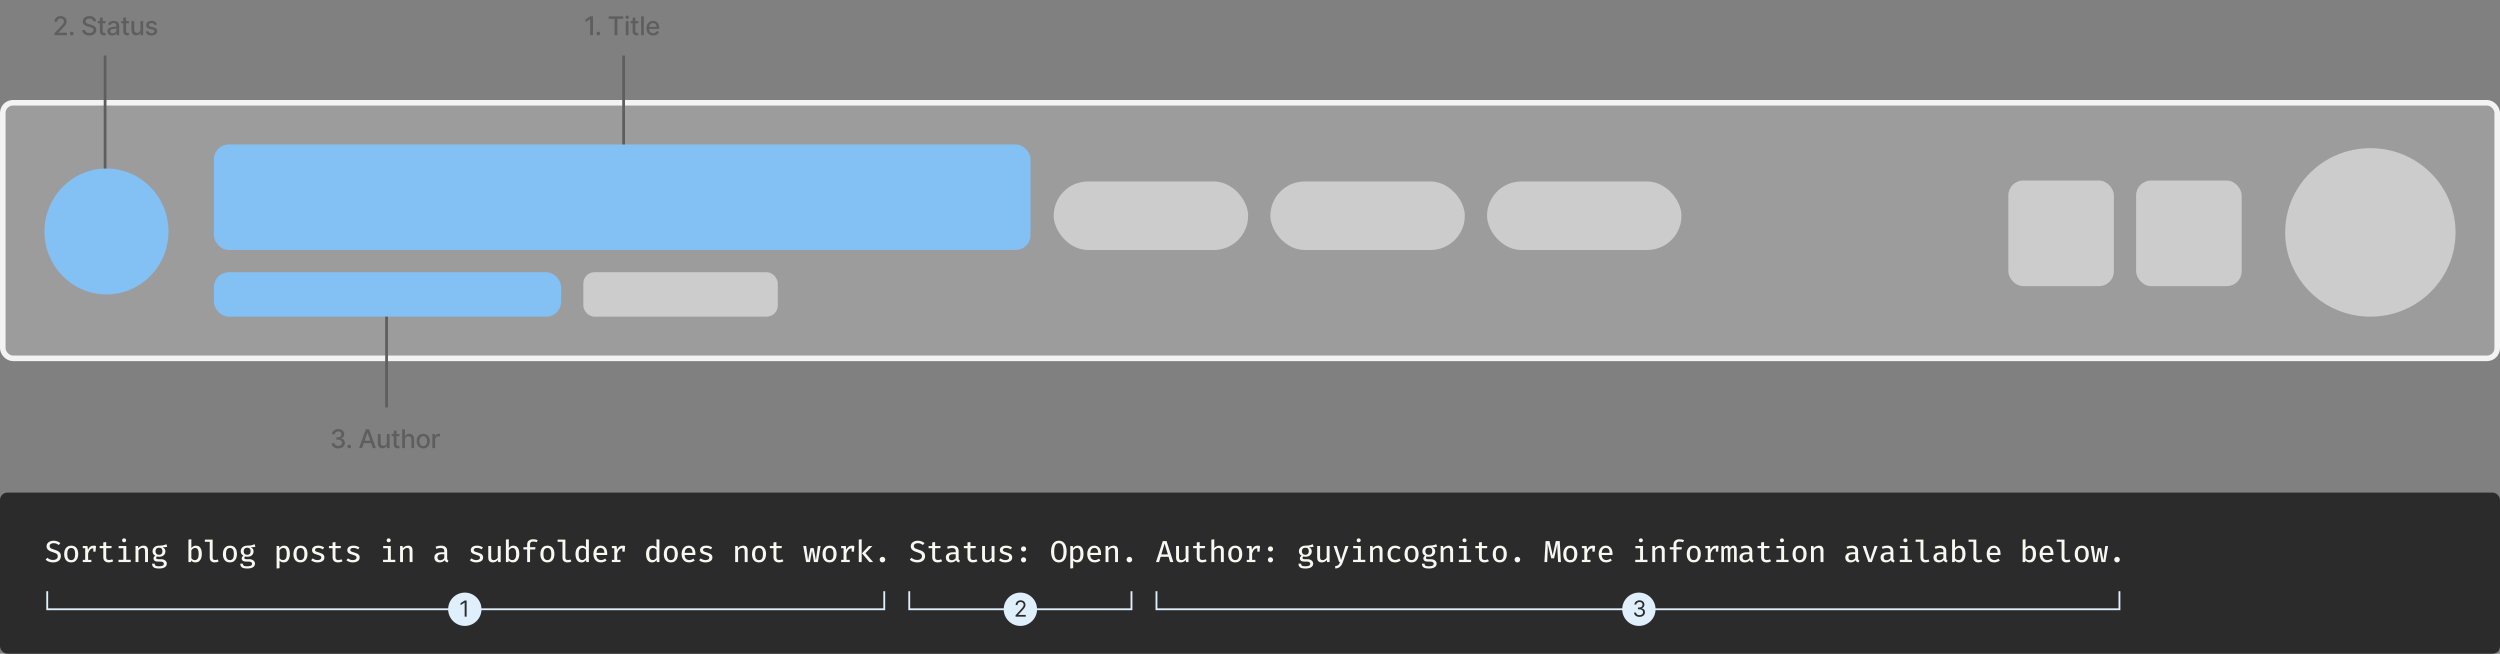 <svg width="1350" height="353" viewBox="0 0 1350 353" fill="none" xmlns="http://www.w3.org/2000/svg">
<rect x="0" y="0" width="1350" height="353" fill="#808080" stroke="none"/>
<rect x="1.5" y="55.5" width="1347" height="138" rx="5.5" fill="#F3F3F3" fill-opacity="0.25" stroke="#F3F3F3" stroke-width="3"/>
<rect x="1153.5" y="97.5" width="57" height="57" rx="8" fill="#CCCCCC"/>
<rect x="1084.5" y="97.5" width="57" height="57" rx="8" fill="#CCCCCC"/>
<rect x="116" y="78.5" width="440" height="56" rx="7.5" fill="#83C0F3" stroke="#83C0F3"/>
<rect x="569" y="98" width="105" height="37" rx="18.5" fill="#CCCCCC"/>
<rect x="686" y="98" width="105" height="37" rx="18.5" fill="#CCCCCC"/>
<rect x="803" y="98" width="105" height="37" rx="18.5" fill="#CCCCCC"/>
<rect x="116" y="147.5" width="186.5" height="23" rx="7.5" fill="#83C0F3" stroke="#83C0F3"/>
<rect x="315" y="147" width="105" height="24" rx="6" fill="#CCCCCC"/>
<ellipse cx="57.5" cy="125" rx="33.5" ry="34" fill="#83C0F3"/>
<ellipse cx="1280" cy="125.5" rx="46" ry="45.5" fill="#CCCCCC"/>
<line x1="56.75" y1="30" x2="56.75" y2="91" stroke="#5E5E5E" stroke-width="1.5"/>
<line x1="208.75" y1="171" x2="208.75" y2="220" stroke="#5E5E5E" stroke-width="1.5"/>
<line x1="336.75" y1="30" x2="336.75" y2="78" stroke="#5E5E5E" stroke-width="1.5"/>
<rect y="266" width="1350" height="87" rx="4" fill="#2B2B2B"/>
<path d="M32.886 300.341C32.886 300.997 32.719 301.58 32.386 302.089C32.057 302.592 31.579 302.989 30.95 303.278C30.326 303.563 29.569 303.705 28.677 303.705C27.813 303.705 27.041 303.574 26.363 303.311C25.685 303.049 25.108 302.688 24.632 302.228L25.559 301.186C25.953 301.553 26.404 301.843 26.913 302.056C27.422 302.269 28.015 302.376 28.693 302.376C29.136 302.376 29.547 302.305 29.924 302.163C30.307 302.015 30.613 301.796 30.843 301.506C31.078 301.211 31.196 300.842 31.196 300.398C31.196 300.048 31.125 299.75 30.983 299.504C30.846 299.252 30.602 299.031 30.252 298.839C29.902 298.648 29.413 298.459 28.784 298.273C28.018 298.049 27.361 297.795 26.814 297.51C26.273 297.22 25.857 296.873 25.567 296.468C25.283 296.058 25.14 295.555 25.14 294.958C25.14 294.373 25.302 293.859 25.625 293.416C25.947 292.967 26.39 292.617 26.954 292.366C27.517 292.114 28.166 291.988 28.898 291.988C29.692 291.988 30.384 292.103 30.974 292.333C31.571 292.563 32.107 292.888 32.583 293.309L31.68 294.327C31.275 293.971 30.84 293.714 30.375 293.555C29.916 293.391 29.448 293.309 28.972 293.309C28.371 293.309 27.859 293.441 27.438 293.703C27.017 293.96 26.806 294.354 26.806 294.885C26.806 295.202 26.891 295.473 27.061 295.697C27.23 295.916 27.515 296.118 27.914 296.304C28.319 296.49 28.871 296.687 29.571 296.895C30.178 297.075 30.731 297.297 31.229 297.559C31.732 297.817 32.134 298.167 32.435 298.61C32.736 299.047 32.886 299.624 32.886 300.341ZM38.463 294.647C39.7 294.647 40.638 295.057 41.278 295.877C41.923 296.698 42.246 297.795 42.246 299.168C42.246 300.059 42.098 300.847 41.803 301.531C41.513 302.215 41.086 302.748 40.523 303.131C39.959 303.514 39.267 303.705 38.447 303.705C37.211 303.705 36.267 303.295 35.616 302.474C34.971 301.654 34.648 300.557 34.648 299.184C34.648 298.287 34.793 297.499 35.083 296.821C35.378 296.137 35.807 295.604 36.371 295.221C36.94 294.838 37.637 294.647 38.463 294.647ZM38.463 295.902C37.752 295.902 37.216 296.17 36.855 296.706C36.494 297.237 36.313 298.063 36.313 299.184C36.313 300.295 36.491 301.118 36.847 301.654C37.202 302.184 37.736 302.45 38.447 302.45C39.158 302.45 39.691 302.184 40.047 301.654C40.402 301.118 40.58 300.289 40.58 299.168C40.58 298.052 40.402 297.229 40.047 296.698C39.691 296.167 39.163 295.902 38.463 295.902ZM44.697 303.5V302.335H46.01V296.017H44.697V294.852H47.216L47.503 296.878C47.831 296.162 48.233 295.612 48.709 295.229C49.19 294.841 49.814 294.647 50.58 294.647C50.831 294.647 51.053 294.666 51.244 294.704C51.441 294.742 51.641 294.792 51.843 294.852L51.597 297.888H50.383V296.083H50.375C49.078 296.083 48.148 297.01 47.585 298.864V302.335H49.341V303.5H44.697ZM61.162 303.057C60.856 303.254 60.486 303.41 60.054 303.525C59.628 303.645 59.196 303.705 58.758 303.705C57.795 303.705 57.057 303.454 56.542 302.95C56.034 302.447 55.779 301.793 55.779 300.989V296.033H53.818V294.852H55.779V292.899L57.355 292.71V294.852H60.309L60.128 296.033H57.355V300.973C57.355 301.449 57.475 301.807 57.716 302.048C57.962 302.288 58.37 302.409 58.938 302.409C59.256 302.409 59.548 302.373 59.816 302.302C60.09 302.225 60.342 302.124 60.571 301.998L61.162 303.057ZM67.018 290.716C67.346 290.716 67.609 290.818 67.806 291.02C68.008 291.222 68.109 291.469 68.109 291.758C68.109 292.059 68.008 292.314 67.806 292.522C67.609 292.724 67.346 292.825 67.018 292.825C66.695 292.825 66.433 292.724 66.23 292.522C66.034 292.314 65.935 292.059 65.935 291.758C65.935 291.469 66.034 291.222 66.23 291.02C66.433 290.818 66.695 290.716 67.018 290.716ZM68.191 294.852V302.302H70.596V303.5H63.982V302.302H66.616V296.05H64.064V294.852H68.191ZM73.186 303.5V294.852H74.54L74.655 296.017C75.01 295.574 75.442 295.235 75.951 294.999C76.465 294.764 76.977 294.647 77.485 294.647C78.317 294.647 78.93 294.874 79.323 295.328C79.717 295.776 79.914 296.403 79.914 297.207V303.5H78.339V298.175C78.339 297.628 78.306 297.185 78.24 296.846C78.18 296.506 78.052 296.26 77.855 296.107C77.658 295.949 77.36 295.869 76.96 295.869C76.49 295.869 76.063 296.014 75.68 296.304C75.297 296.594 74.991 296.906 74.761 297.239V303.5H73.186ZM89.848 293.851L90.308 295.246C89.947 295.361 89.558 295.434 89.142 295.467C88.732 295.5 88.278 295.516 87.781 295.516C88.803 295.976 89.315 296.703 89.315 297.699C89.315 298.552 89.019 299.255 88.429 299.808C87.843 300.36 87.031 300.636 85.992 300.636C85.718 300.636 85.486 300.625 85.294 300.604C85.103 300.576 84.92 300.535 84.745 300.481C84.466 300.677 84.326 300.94 84.326 301.268C84.326 301.46 84.403 301.624 84.556 301.761C84.709 301.892 85.007 301.957 85.45 301.957H86.985C87.581 301.957 88.111 302.061 88.576 302.269C89.047 302.477 89.416 302.762 89.684 303.123C89.952 303.478 90.086 303.88 90.086 304.329C90.086 305.188 89.72 305.847 88.987 306.306C88.259 306.771 87.22 307.004 85.869 307.004C84.917 307.004 84.168 306.905 83.621 306.708C83.079 306.511 82.693 306.219 82.463 305.83C82.239 305.442 82.127 304.955 82.127 304.37H83.547C83.547 304.692 83.609 304.958 83.735 305.166C83.861 305.379 84.091 305.535 84.425 305.633C84.758 305.737 85.24 305.789 85.869 305.789C86.799 305.789 87.469 305.674 87.879 305.445C88.289 305.215 88.494 304.878 88.494 304.435C88.494 304.047 88.322 303.752 87.977 303.549C87.633 303.352 87.192 303.254 86.656 303.254H85.138C84.362 303.254 83.79 303.09 83.424 302.762C83.062 302.433 82.882 302.05 82.882 301.613C82.882 301.006 83.199 300.494 83.834 300.078C82.855 299.564 82.365 298.763 82.365 297.674C82.365 297.084 82.513 296.561 82.808 296.107C83.109 295.648 83.525 295.289 84.055 295.032C84.586 294.775 85.196 294.647 85.885 294.647C86.602 294.647 87.19 294.614 87.649 294.548C88.109 294.483 88.505 294.39 88.839 294.269C89.173 294.149 89.509 294.009 89.848 293.851ZM85.893 295.763C85.242 295.763 84.758 295.943 84.441 296.304C84.129 296.66 83.973 297.116 83.973 297.674C83.973 298.243 84.135 298.705 84.457 299.061C84.78 299.417 85.27 299.594 85.926 299.594C86.506 299.594 86.949 299.425 87.255 299.086C87.562 298.746 87.715 298.271 87.715 297.658C87.715 296.394 87.108 295.763 85.893 295.763ZM103.333 295.935C103.639 295.53 103.997 295.216 104.407 294.991C104.823 294.762 105.274 294.647 105.761 294.647C106.527 294.647 107.148 294.835 107.624 295.213C108.1 295.585 108.447 296.11 108.666 296.788C108.885 297.461 108.994 298.254 108.994 299.168C108.994 300.043 108.863 300.822 108.6 301.506C108.338 302.19 107.952 302.729 107.443 303.123C106.935 303.511 106.308 303.705 105.564 303.705C104.574 303.705 103.8 303.344 103.242 302.622L103.144 303.5H101.757V291.373L103.333 291.184V295.935ZM105.179 302.466C105.857 302.466 106.379 302.198 106.746 301.662C107.118 301.121 107.304 300.289 107.304 299.168C107.304 298.046 107.137 297.22 106.803 296.69C106.475 296.154 105.999 295.886 105.376 295.886C104.927 295.886 104.531 296.022 104.186 296.296C103.841 296.564 103.557 296.87 103.333 297.215V301.399C103.551 301.728 103.819 301.988 104.137 302.179C104.454 302.37 104.801 302.466 105.179 302.466ZM114.834 291.373V301.268C114.834 301.684 114.962 301.979 115.219 302.154C115.476 302.324 115.807 302.409 116.212 302.409C116.469 302.409 116.713 302.384 116.942 302.335C117.178 302.28 117.407 302.206 117.632 302.113L118.042 303.237C117.801 303.363 117.5 303.473 117.139 303.566C116.778 303.659 116.371 303.705 115.917 303.705C115.102 303.705 114.454 303.478 113.972 303.024C113.496 302.57 113.258 301.946 113.258 301.153V292.571H110.625V291.373H114.834ZM124.177 294.647C125.413 294.647 126.351 295.057 126.991 295.877C127.637 296.698 127.96 297.795 127.96 299.168C127.96 300.059 127.812 300.847 127.516 301.531C127.227 302.215 126.8 302.748 126.236 303.131C125.673 303.514 124.981 303.705 124.161 303.705C122.924 303.705 121.981 303.295 121.33 302.474C120.684 301.654 120.362 300.557 120.362 299.184C120.362 298.287 120.507 297.499 120.796 296.821C121.092 296.137 121.521 295.604 122.085 295.221C122.654 294.838 123.351 294.647 124.177 294.647ZM124.177 295.902C123.466 295.902 122.93 296.17 122.569 296.706C122.208 297.237 122.027 298.063 122.027 299.184C122.027 300.295 122.205 301.118 122.561 301.654C122.916 302.184 123.449 302.45 124.161 302.45C124.872 302.45 125.405 302.184 125.761 301.654C126.116 301.118 126.294 300.289 126.294 299.168C126.294 298.052 126.116 297.229 125.761 296.698C125.405 296.167 124.877 295.902 124.177 295.902ZM137.467 293.851L137.926 295.246C137.565 295.361 137.177 295.434 136.761 295.467C136.351 295.5 135.897 295.516 135.399 295.516C136.422 295.976 136.934 296.703 136.934 297.699C136.934 298.552 136.638 299.255 136.047 299.808C135.462 300.36 134.65 300.636 133.61 300.636C133.337 300.636 133.105 300.625 132.913 300.604C132.722 300.576 132.538 300.535 132.363 300.481C132.084 300.677 131.945 300.94 131.945 301.268C131.945 301.46 132.021 301.624 132.175 301.761C132.328 301.892 132.626 301.957 133.069 301.957H134.603C135.2 301.957 135.73 302.061 136.195 302.269C136.666 302.477 137.035 302.762 137.303 303.123C137.571 303.478 137.705 303.88 137.705 304.329C137.705 305.188 137.338 305.847 136.605 306.306C135.878 306.771 134.839 307.004 133.487 307.004C132.536 307.004 131.786 306.905 131.239 306.708C130.698 306.511 130.312 306.219 130.082 305.83C129.858 305.442 129.746 304.955 129.746 304.37H131.165C131.165 304.692 131.228 304.958 131.354 305.166C131.48 305.379 131.71 305.535 132.043 305.633C132.377 305.737 132.858 305.789 133.487 305.789C134.417 305.789 135.087 305.674 135.498 305.445C135.908 305.215 136.113 304.878 136.113 304.435C136.113 304.047 135.941 303.752 135.596 303.549C135.252 303.352 134.811 303.254 134.275 303.254H132.757C131.98 303.254 131.409 303.09 131.042 302.762C130.681 302.433 130.501 302.05 130.501 301.613C130.501 301.006 130.818 300.494 131.453 300.078C130.473 299.564 129.984 298.763 129.984 297.674C129.984 297.084 130.132 296.561 130.427 296.107C130.728 295.648 131.143 295.289 131.674 295.032C132.205 294.775 132.815 294.647 133.504 294.647C134.22 294.647 134.808 294.614 135.268 294.548C135.727 294.483 136.124 294.39 136.458 294.269C136.791 294.149 137.128 294.009 137.467 293.851ZM133.512 295.763C132.861 295.763 132.377 295.943 132.06 296.304C131.748 296.66 131.592 297.116 131.592 297.674C131.592 298.243 131.753 298.705 132.076 299.061C132.399 299.417 132.888 299.594 133.545 299.594C134.125 299.594 134.568 299.425 134.874 299.086C135.18 298.746 135.334 298.271 135.334 297.658C135.334 296.394 134.726 295.763 133.512 295.763ZM153.396 294.647C154.162 294.647 154.775 294.835 155.234 295.213C155.694 295.585 156.025 296.11 156.227 296.788C156.43 297.461 156.531 298.254 156.531 299.168C156.531 300.043 156.408 300.822 156.162 301.506C155.915 302.19 155.546 302.729 155.054 303.123C154.562 303.511 153.943 303.705 153.2 303.705C152.27 303.705 151.52 303.377 150.951 302.721V306.815L149.376 307.004V294.852H150.73L150.845 296.017C151.512 295.103 152.363 294.647 153.396 294.647ZM152.994 295.886C152.546 295.886 152.149 296.022 151.805 296.296C151.46 296.564 151.176 296.87 150.951 297.215V301.399C151.17 301.722 151.438 301.977 151.755 302.163C152.073 302.343 152.425 302.433 152.814 302.433C153.492 302.433 154.004 302.171 154.348 301.646C154.693 301.115 154.865 300.289 154.865 299.168C154.865 298.046 154.712 297.22 154.406 296.69C154.099 296.154 153.629 295.886 152.994 295.886ZM162.272 294.647C163.508 294.647 164.446 295.057 165.086 295.877C165.732 296.698 166.055 297.795 166.055 299.168C166.055 300.059 165.907 300.847 165.611 301.531C165.322 302.215 164.895 302.748 164.331 303.131C163.768 303.514 163.076 303.705 162.256 303.705C161.019 303.705 160.076 303.295 159.425 302.474C158.779 301.654 158.457 300.557 158.457 299.184C158.457 298.287 158.602 297.499 158.891 296.821C159.187 296.137 159.616 295.604 160.18 295.221C160.749 294.838 161.446 294.647 162.272 294.647ZM162.272 295.902C161.561 295.902 161.025 296.17 160.664 296.706C160.303 297.237 160.122 298.063 160.122 299.184C160.122 300.295 160.3 301.118 160.656 301.654C161.011 302.184 161.544 302.45 162.256 302.45C162.967 302.45 163.5 302.184 163.856 301.654C164.211 301.118 164.389 300.289 164.389 299.168C164.389 298.052 164.211 297.229 163.856 296.698C163.5 296.167 162.972 295.902 162.272 295.902ZM171.451 302.45C172.08 302.45 172.575 302.335 172.936 302.105C173.303 301.875 173.486 301.564 173.486 301.17C173.486 300.918 173.437 300.705 173.338 300.53C173.245 300.349 173.048 300.185 172.748 300.037C172.452 299.884 172.004 299.731 171.402 299.578C170.811 299.43 170.297 299.258 169.859 299.061C169.427 298.864 169.091 298.607 168.85 298.29C168.615 297.972 168.497 297.562 168.497 297.059C168.497 296.326 168.804 295.741 169.416 295.303C170.029 294.865 170.841 294.647 171.853 294.647C172.564 294.647 173.182 294.742 173.708 294.934C174.233 295.12 174.681 295.35 175.053 295.623L174.38 296.649C174.047 296.43 173.68 296.249 173.281 296.107C172.887 295.959 172.422 295.886 171.886 295.886C171.246 295.886 170.789 295.984 170.516 296.181C170.248 296.372 170.114 296.627 170.114 296.944C170.114 297.185 170.179 297.384 170.311 297.543C170.447 297.696 170.68 297.838 171.008 297.97C171.336 298.096 171.79 298.238 172.37 298.396C172.934 298.55 173.426 298.73 173.847 298.938C174.268 299.146 174.594 299.419 174.823 299.758C175.059 300.092 175.176 300.532 175.176 301.079C175.176 301.698 174.998 302.201 174.643 302.589C174.287 302.972 173.825 303.254 173.256 303.434C172.693 303.615 172.091 303.705 171.451 303.705C170.663 303.705 169.985 303.59 169.416 303.361C168.853 303.131 168.38 302.849 167.997 302.515L168.867 301.514C169.2 301.793 169.586 302.02 170.023 302.195C170.467 302.365 170.942 302.45 171.451 302.45ZM184.971 303.057C184.664 303.254 184.295 303.41 183.863 303.525C183.436 303.645 183.004 303.705 182.567 303.705C181.604 303.705 180.865 303.454 180.351 302.95C179.843 302.447 179.588 301.793 179.588 300.989V296.033H177.627V294.852H179.588V292.899L181.164 292.71V294.852H184.117L183.937 296.033H181.164V300.973C181.164 301.449 181.284 301.807 181.525 302.048C181.771 302.288 182.178 302.409 182.747 302.409C183.064 302.409 183.357 302.373 183.625 302.302C183.899 302.225 184.15 302.124 184.38 301.998L184.971 303.057ZM190.499 302.45C191.128 302.45 191.623 302.335 191.984 302.105C192.35 301.875 192.533 301.564 192.533 301.17C192.533 300.918 192.484 300.705 192.386 300.53C192.293 300.349 192.096 300.185 191.795 300.037C191.5 299.884 191.051 299.731 190.449 299.578C189.859 299.43 189.344 299.258 188.907 299.061C188.475 298.864 188.138 298.607 187.898 298.29C187.662 297.972 187.545 297.562 187.545 297.059C187.545 296.326 187.851 295.741 188.464 295.303C189.076 294.865 189.889 294.647 190.901 294.647C191.612 294.647 192.23 294.742 192.755 294.934C193.28 295.12 193.729 295.35 194.101 295.623L193.428 296.649C193.094 296.43 192.728 296.249 192.328 296.107C191.935 295.959 191.47 295.886 190.933 295.886C190.293 295.886 189.837 295.984 189.563 296.181C189.295 296.372 189.161 296.627 189.161 296.944C189.161 297.185 189.227 297.384 189.358 297.543C189.495 297.696 189.727 297.838 190.056 297.97C190.384 298.096 190.838 298.238 191.418 298.396C191.981 298.55 192.473 298.73 192.895 298.938C193.316 299.146 193.641 299.419 193.871 299.758C194.106 300.092 194.224 300.532 194.224 301.079C194.224 301.698 194.046 302.201 193.69 302.589C193.335 302.972 192.873 303.254 192.304 303.434C191.74 303.615 191.139 303.705 190.499 303.705C189.711 303.705 189.033 303.59 188.464 303.361C187.9 303.131 187.427 302.849 187.044 302.515L187.914 301.514C188.248 301.793 188.633 302.02 189.071 302.195C189.514 302.365 189.99 302.45 190.499 302.45ZM209.874 290.716C210.203 290.716 210.465 290.818 210.662 291.02C210.864 291.222 210.966 291.469 210.966 291.758C210.966 292.059 210.864 292.314 210.662 292.522C210.465 292.724 210.203 292.825 209.874 292.825C209.552 292.825 209.289 292.724 209.087 292.522C208.89 292.314 208.791 292.059 208.791 291.758C208.791 291.469 208.89 291.222 209.087 291.02C209.289 290.818 209.552 290.716 209.874 290.716ZM211.048 294.852V302.302H213.452V303.5H206.838V302.302H209.472V296.05H206.92V294.852H211.048ZM216.042 303.5V294.852H217.396L217.511 296.017C217.866 295.574 218.299 295.235 218.807 294.999C219.322 294.764 219.833 294.647 220.342 294.647C221.173 294.647 221.786 294.874 222.18 295.328C222.573 295.776 222.77 296.403 222.77 297.207V303.5H221.195V298.175C221.195 297.628 221.162 297.185 221.097 296.846C221.036 296.506 220.908 296.26 220.711 296.107C220.514 295.949 220.216 295.869 219.817 295.869C219.346 295.869 218.919 296.014 218.537 296.304C218.154 296.594 217.847 296.906 217.618 297.239V303.5H216.042ZM241.465 301.514C241.465 301.859 241.52 302.111 241.629 302.269C241.739 302.422 241.911 302.537 242.146 302.614L241.777 303.697C241.383 303.648 241.038 303.53 240.743 303.344C240.453 303.158 240.24 302.874 240.103 302.491C239.791 302.896 239.397 303.199 238.921 303.402C238.446 303.604 237.929 303.705 237.371 303.705C236.501 303.705 235.814 303.459 235.311 302.967C234.808 302.474 234.556 301.826 234.556 301.022C234.556 300.125 234.906 299.436 235.607 298.954C236.312 298.468 237.324 298.224 238.643 298.224H239.898V297.568C239.898 296.971 239.72 296.548 239.365 296.296C239.014 296.044 238.525 295.918 237.896 295.918C237.606 295.918 237.264 295.954 236.87 296.025C236.482 296.096 236.066 296.208 235.623 296.362L235.221 295.213C235.752 295.01 236.263 294.865 236.755 294.778C237.248 294.69 237.707 294.647 238.134 294.647C239.244 294.647 240.076 294.901 240.628 295.41C241.186 295.918 241.465 296.61 241.465 297.486V301.514ZM237.814 302.524C238.213 302.524 238.599 302.42 238.971 302.212C239.348 302.004 239.657 301.714 239.898 301.342V299.25H238.749C237.836 299.25 237.187 299.406 236.805 299.717C236.422 300.024 236.23 300.445 236.23 300.981C236.23 302.009 236.758 302.524 237.814 302.524ZM257.165 302.45C257.794 302.45 258.289 302.335 258.65 302.105C259.017 301.875 259.2 301.564 259.2 301.17C259.2 300.918 259.151 300.705 259.052 300.53C258.959 300.349 258.762 300.185 258.461 300.037C258.166 299.884 257.717 299.731 257.116 299.578C256.525 299.43 256.011 299.258 255.573 299.061C255.141 298.864 254.805 298.607 254.564 298.29C254.329 297.972 254.211 297.562 254.211 297.059C254.211 296.326 254.517 295.741 255.13 295.303C255.743 294.865 256.555 294.647 257.567 294.647C258.278 294.647 258.896 294.742 259.421 294.934C259.946 295.12 260.395 295.35 260.767 295.623L260.094 296.649C259.76 296.43 259.394 296.249 258.995 296.107C258.601 295.959 258.136 295.886 257.6 295.886C256.96 295.886 256.503 295.984 256.229 296.181C255.961 296.372 255.827 296.627 255.827 296.944C255.827 297.185 255.893 297.384 256.024 297.543C256.161 297.696 256.394 297.838 256.722 297.97C257.05 298.096 257.504 298.238 258.084 298.396C258.647 298.55 259.14 298.73 259.561 298.938C259.982 299.146 260.307 299.419 260.537 299.758C260.772 300.092 260.89 300.532 260.89 301.079C260.89 301.698 260.712 302.201 260.357 302.589C260.001 302.972 259.539 303.254 258.97 303.434C258.407 303.615 257.805 303.705 257.165 303.705C256.377 303.705 255.699 303.59 255.13 303.361C254.567 303.131 254.093 302.849 253.711 302.515L254.58 301.514C254.914 301.793 255.3 302.02 255.737 302.195C256.18 302.365 256.656 302.45 257.165 302.45ZM265.236 294.852V300.94C265.236 301.487 265.346 301.881 265.565 302.122C265.789 302.357 266.133 302.474 266.598 302.474C267.036 302.474 267.454 302.346 267.854 302.089C268.259 301.832 268.573 301.525 268.797 301.17V294.852H270.373V303.5H269.019L268.904 302.359C268.57 302.797 268.155 303.131 267.657 303.361C267.165 303.59 266.664 303.705 266.155 303.705C265.318 303.705 264.692 303.478 264.276 303.024C263.866 302.57 263.661 301.941 263.661 301.137V294.852H265.236ZM274.76 295.935C275.066 295.53 275.425 295.216 275.835 294.991C276.251 294.762 276.702 294.647 277.189 294.647C277.955 294.647 278.575 294.835 279.051 295.213C279.527 295.585 279.875 296.11 280.093 296.788C280.312 297.461 280.422 298.254 280.422 299.168C280.422 300.043 280.29 300.822 280.028 301.506C279.765 302.19 279.38 302.729 278.871 303.123C278.362 303.511 277.736 303.705 276.992 303.705C276.002 303.705 275.228 303.344 274.67 302.622L274.571 303.5H273.185V291.373L274.76 291.184V295.935ZM276.606 302.466C277.285 302.466 277.807 302.198 278.173 301.662C278.545 301.121 278.731 300.289 278.731 299.168C278.731 298.046 278.565 297.22 278.231 296.69C277.903 296.154 277.427 295.886 276.803 295.886C276.355 295.886 275.958 296.022 275.613 296.296C275.269 296.564 274.984 296.87 274.76 297.215V301.399C274.979 301.728 275.247 301.988 275.564 302.179C275.881 302.37 276.229 302.466 276.606 302.466ZM287.886 291.184C288.378 291.184 288.821 291.228 289.215 291.315C289.609 291.397 289.981 291.515 290.331 291.668L289.839 292.801C289.56 292.675 289.262 292.584 288.944 292.53C288.633 292.47 288.313 292.439 287.984 292.439C286.814 292.439 286.228 292.907 286.228 293.843V295.5H289.149L288.977 296.698H286.228V303.5H284.661V296.698H282.635V295.5H284.661V293.851C284.661 293.315 284.798 292.847 285.071 292.448C285.35 292.048 285.731 291.739 286.212 291.521C286.699 291.296 287.257 291.184 287.886 291.184ZM295.604 294.647C296.841 294.647 297.779 295.057 298.419 295.877C299.064 296.698 299.387 297.795 299.387 299.168C299.387 300.059 299.239 300.847 298.944 301.531C298.654 302.215 298.227 302.748 297.664 303.131C297.101 303.514 296.409 303.705 295.588 303.705C294.352 303.705 293.408 303.295 292.757 302.474C292.112 301.654 291.789 300.557 291.789 299.184C291.789 298.287 291.934 297.499 292.224 296.821C292.519 296.137 292.949 295.604 293.512 295.221C294.081 294.838 294.779 294.647 295.604 294.647ZM295.604 295.902C294.893 295.902 294.357 296.17 293.996 296.706C293.635 297.237 293.455 298.063 293.455 299.184C293.455 300.295 293.633 301.118 293.988 301.654C294.344 302.184 294.877 302.45 295.588 302.45C296.299 302.45 296.833 302.184 297.188 301.654C297.544 301.118 297.721 300.289 297.721 299.168C297.721 298.052 297.544 297.229 297.188 296.698C296.833 296.167 296.305 295.902 295.604 295.902ZM305.309 291.373V301.268C305.309 301.684 305.437 301.979 305.694 302.154C305.951 302.324 306.282 302.409 306.687 302.409C306.944 302.409 307.188 302.384 307.417 302.335C307.653 302.28 307.882 302.206 308.107 302.113L308.517 303.237C308.276 303.363 307.975 303.473 307.614 303.566C307.253 303.659 306.846 303.705 306.392 303.705C305.577 303.705 304.929 303.478 304.447 303.024C303.971 302.57 303.733 301.946 303.733 301.153V292.571H301.1V291.373H305.309ZM316.416 291.184L317.991 291.373V303.5H316.605L316.474 302.392C315.861 303.268 315.046 303.705 314.028 303.705C313.284 303.705 312.669 303.516 312.182 303.139C311.701 302.756 311.343 302.225 311.107 301.547C310.872 300.869 310.755 300.081 310.755 299.184C310.755 298.309 310.889 297.532 311.157 296.854C311.43 296.17 311.818 295.631 312.322 295.237C312.83 294.844 313.443 294.647 314.16 294.647C315.09 294.647 315.842 294.975 316.416 295.631V291.184ZM314.57 295.886C313.892 295.886 313.367 296.156 312.995 296.698C312.628 297.239 312.445 298.068 312.445 299.184C312.445 300.295 312.612 301.118 312.945 301.654C313.284 302.19 313.771 302.458 314.406 302.458C314.86 302.458 315.251 302.329 315.579 302.072C315.913 301.81 316.192 301.503 316.416 301.153V296.928C316.192 296.599 315.921 296.345 315.604 296.165C315.292 295.979 314.947 295.886 314.57 295.886ZM322.075 299.709C322.119 300.661 322.376 301.353 322.846 301.785C323.322 302.217 323.886 302.433 324.537 302.433C324.969 302.433 325.365 302.368 325.726 302.236C326.088 302.105 326.454 301.914 326.826 301.662L327.54 302.655C327.135 302.978 326.667 303.235 326.137 303.426C325.606 303.612 325.056 303.705 324.488 303.705C323.623 303.705 322.888 303.516 322.28 303.139C321.679 302.756 321.219 302.225 320.902 301.547C320.59 300.869 320.434 300.081 320.434 299.184C320.434 298.314 320.59 297.538 320.902 296.854C321.219 296.17 321.665 295.631 322.239 295.237C322.814 294.844 323.497 294.647 324.291 294.647C325.406 294.647 326.284 295.03 326.924 295.795C327.57 296.556 327.893 297.598 327.893 298.922C327.893 299.069 327.89 299.211 327.884 299.348C327.879 299.485 327.871 299.605 327.86 299.709H322.075ZM324.307 295.877C323.689 295.877 323.177 296.096 322.773 296.534C322.368 296.971 322.135 297.647 322.075 298.561H326.375C326.358 297.685 326.167 297.021 325.8 296.567C325.439 296.107 324.942 295.877 324.307 295.877ZM330.409 303.5V302.335H331.722V296.017H330.409V294.852H332.928L333.215 296.878C333.544 296.162 333.946 295.612 334.422 295.229C334.903 294.841 335.527 294.647 336.292 294.647C336.544 294.647 336.765 294.666 336.957 294.704C337.154 294.742 337.354 294.792 337.556 294.852L337.31 297.888H336.095V296.083H336.087C334.791 296.083 333.861 297.01 333.297 298.864V302.335H335.053V303.5H330.409ZM354.511 291.184L356.086 291.373V303.5H354.7L354.569 302.392C353.956 303.268 353.141 303.705 352.123 303.705C351.379 303.705 350.764 303.516 350.277 303.139C349.796 302.756 349.438 302.225 349.202 301.547C348.967 300.869 348.85 300.081 348.85 299.184C348.85 298.309 348.984 297.532 349.252 296.854C349.525 296.17 349.913 295.631 350.417 295.237C350.925 294.844 351.538 294.647 352.255 294.647C353.185 294.647 353.937 294.975 354.511 295.631V291.184ZM352.665 295.886C351.987 295.886 351.462 296.156 351.09 296.698C350.723 297.239 350.54 298.068 350.54 299.184C350.54 300.295 350.707 301.118 351.04 301.654C351.379 302.19 351.866 302.458 352.501 302.458C352.955 302.458 353.346 302.329 353.674 302.072C354.008 301.81 354.287 301.503 354.511 301.153V296.928C354.287 296.599 354.016 296.345 353.699 296.165C353.387 295.979 353.042 295.886 352.665 295.886ZM362.271 294.647C363.507 294.647 364.445 295.057 365.085 295.877C365.731 296.698 366.053 297.795 366.053 299.168C366.053 300.059 365.906 300.847 365.61 301.531C365.32 302.215 364.894 302.748 364.33 303.131C363.767 303.514 363.075 303.705 362.254 303.705C361.018 303.705 360.074 303.295 359.424 302.474C358.778 301.654 358.455 300.557 358.455 299.184C358.455 298.287 358.6 297.499 358.89 296.821C359.186 296.137 359.615 295.604 360.178 295.221C360.747 294.838 361.445 294.647 362.271 294.647ZM362.271 295.902C361.56 295.902 361.024 296.17 360.663 296.706C360.301 297.237 360.121 298.063 360.121 299.184C360.121 300.295 360.299 301.118 360.654 301.654C361.01 302.184 361.543 302.45 362.254 302.45C362.965 302.45 363.499 302.184 363.854 301.654C364.21 301.118 364.388 300.289 364.388 299.168C364.388 298.052 364.21 297.229 363.854 296.698C363.499 296.167 362.971 295.902 362.271 295.902ZM369.694 299.709C369.738 300.661 369.995 301.353 370.465 301.785C370.941 302.217 371.505 302.433 372.156 302.433C372.588 302.433 372.984 302.368 373.345 302.236C373.706 302.105 374.073 301.914 374.445 301.662L375.159 302.655C374.754 302.978 374.286 303.235 373.756 303.426C373.225 303.612 372.675 303.705 372.106 303.705C371.242 303.705 370.506 303.516 369.899 303.139C369.297 302.756 368.838 302.225 368.521 301.547C368.209 300.869 368.053 300.081 368.053 299.184C368.053 298.314 368.209 297.538 368.521 296.854C368.838 296.17 369.284 295.631 369.858 295.237C370.432 294.844 371.116 294.647 371.909 294.647C373.025 294.647 373.903 295.03 374.543 295.795C375.189 296.556 375.511 297.598 375.511 298.922C375.511 299.069 375.509 299.211 375.503 299.348C375.498 299.485 375.49 299.605 375.479 299.709H369.694ZM371.926 295.877C371.308 295.877 370.796 296.096 370.391 296.534C369.987 296.971 369.754 297.647 369.694 298.561H373.993C373.977 297.685 373.786 297.021 373.419 296.567C373.058 296.107 372.56 295.877 371.926 295.877ZM380.974 302.45C381.603 302.45 382.098 302.335 382.459 302.105C382.825 301.875 383.008 301.564 383.008 301.17C383.008 300.918 382.959 300.705 382.861 300.53C382.768 300.349 382.571 300.185 382.27 300.037C381.975 299.884 381.526 299.731 380.924 299.578C380.334 299.43 379.819 299.258 379.382 299.061C378.95 298.864 378.613 298.607 378.373 298.29C378.137 297.972 378.02 297.562 378.02 297.059C378.02 296.326 378.326 295.741 378.939 295.303C379.551 294.865 380.364 294.647 381.376 294.647C382.087 294.647 382.705 294.742 383.23 294.934C383.755 295.12 384.204 295.35 384.576 295.623L383.903 296.649C383.569 296.43 383.203 296.249 382.803 296.107C382.41 295.959 381.945 295.886 381.408 295.886C380.768 295.886 380.312 295.984 380.038 296.181C379.77 296.372 379.636 296.627 379.636 296.944C379.636 297.185 379.702 297.384 379.833 297.543C379.97 297.696 380.202 297.838 380.531 297.97C380.859 298.096 381.313 298.238 381.893 298.396C382.456 298.55 382.948 298.73 383.37 298.938C383.791 299.146 384.116 299.419 384.346 299.758C384.581 300.092 384.699 300.532 384.699 301.079C384.699 301.698 384.521 302.201 384.165 302.589C383.81 302.972 383.348 303.254 382.779 303.434C382.215 303.615 381.614 303.705 380.974 303.705C380.186 303.705 379.508 303.59 378.939 303.361C378.375 303.131 377.902 302.849 377.519 302.515L378.389 301.514C378.723 301.793 379.108 302.02 379.546 302.195C379.989 302.365 380.465 302.45 380.974 302.45ZM396.993 303.5V294.852H398.347L398.462 296.017C398.818 295.574 399.25 295.235 399.759 294.999C400.273 294.764 400.784 294.647 401.293 294.647C402.124 294.647 402.737 294.874 403.131 295.328C403.525 295.776 403.722 296.403 403.722 297.207V303.5H402.146V298.175C402.146 297.628 402.113 297.185 402.048 296.846C401.988 296.506 401.859 296.26 401.662 296.107C401.465 295.949 401.167 295.869 400.768 295.869C400.297 295.869 399.871 296.014 399.488 296.304C399.105 296.594 398.799 296.906 398.569 297.239V303.5H396.993ZM409.889 294.647C411.126 294.647 412.064 295.057 412.704 295.877C413.349 296.698 413.672 297.795 413.672 299.168C413.672 300.059 413.524 300.847 413.229 301.531C412.939 302.215 412.512 302.748 411.949 303.131C411.386 303.514 410.694 303.705 409.873 303.705C408.637 303.705 407.693 303.295 407.042 302.474C406.397 301.654 406.074 300.557 406.074 299.184C406.074 298.287 406.219 297.499 406.509 296.821C406.804 296.137 407.234 295.604 407.797 295.221C408.366 294.838 409.064 294.647 409.889 294.647ZM409.889 295.902C409.178 295.902 408.642 296.17 408.281 296.706C407.92 297.237 407.74 298.063 407.74 299.184C407.74 300.295 407.918 301.118 408.273 301.654C408.629 302.184 409.162 302.45 409.873 302.45C410.584 302.45 411.118 302.184 411.473 301.654C411.829 301.118 412.006 300.289 412.006 299.168C412.006 298.052 411.829 297.229 411.473 296.698C411.118 296.167 410.59 295.902 409.889 295.902ZM423.065 303.057C422.758 303.254 422.389 303.41 421.957 303.525C421.53 303.645 421.098 303.705 420.66 303.705C419.698 303.705 418.959 303.454 418.445 302.95C417.936 302.447 417.682 301.793 417.682 300.989V296.033H415.721V294.852H417.682V292.899L419.257 292.71V294.852H422.211L422.031 296.033H419.257V300.973C419.257 301.449 419.378 301.807 419.618 302.048C419.865 302.288 420.272 302.409 420.841 302.409C421.158 302.409 421.451 302.373 421.719 302.302C421.992 302.225 422.244 302.124 422.474 301.998L423.065 303.057ZM441.653 303.5H439.552L438.494 297.239L437.353 303.5H435.302L433.767 294.852H435.335L436.352 302.524L437.657 295.951H439.38L440.602 302.524L441.62 294.852H443.121L441.653 303.5ZM447.985 294.647C449.221 294.647 450.159 295.057 450.799 295.877C451.444 296.698 451.767 297.795 451.767 299.168C451.767 300.059 451.619 300.847 451.324 301.531C451.034 302.215 450.607 302.748 450.044 303.131C449.481 303.514 448.789 303.705 447.968 303.705C446.732 303.705 445.788 303.295 445.137 302.474C444.492 301.654 444.169 300.557 444.169 299.184C444.169 298.287 444.314 297.499 444.604 296.821C444.899 296.137 445.329 295.604 445.892 295.221C446.461 294.838 447.159 294.647 447.985 294.647ZM447.985 295.902C447.273 295.902 446.737 296.17 446.376 296.706C446.015 297.237 445.835 298.063 445.835 299.184C445.835 300.295 446.013 301.118 446.368 301.654C446.724 302.184 447.257 302.45 447.968 302.45C448.679 302.45 449.213 302.184 449.568 301.654C449.924 301.118 450.101 300.289 450.101 299.168C450.101 298.052 449.924 297.229 449.568 296.698C449.213 296.167 448.685 295.902 447.985 295.902ZM454.218 303.5V302.335H455.531V296.017H454.218V294.852H456.737L457.024 296.878C457.352 296.162 457.754 295.612 458.23 295.229C458.712 294.841 459.335 294.647 460.101 294.647C460.353 294.647 460.574 294.666 460.766 294.704C460.963 294.742 461.162 294.792 461.365 294.852L461.118 297.888H459.904V296.083H459.896C458.6 296.083 457.67 297.01 457.106 298.864V302.335H458.862V303.5H454.218ZM465.309 291.184V303.5H463.734V291.373L465.309 291.184ZM471.069 294.852L467.344 298.733L471.479 303.5H469.485L465.457 298.774L469.124 294.852H471.069ZM475.03 302.187C475.03 301.771 475.172 301.419 475.456 301.129C475.746 300.839 476.102 300.694 476.523 300.694C476.955 300.694 477.316 300.839 477.606 301.129C477.896 301.419 478.041 301.771 478.041 302.187C478.041 302.608 477.896 302.967 477.606 303.262C477.316 303.557 476.955 303.705 476.523 303.705C476.102 303.705 475.746 303.557 475.456 303.262C475.172 302.967 475.03 302.608 475.03 302.187ZM499.55 300.341C499.55 300.997 499.383 301.58 499.049 302.089C498.721 302.592 498.243 302.989 497.614 303.278C496.99 303.563 496.232 303.705 495.341 303.705C494.476 303.705 493.705 303.574 493.027 303.311C492.349 303.049 491.771 302.688 491.296 302.228L492.223 301.186C492.617 301.553 493.068 301.843 493.577 302.056C494.085 302.269 494.679 302.376 495.357 302.376C495.8 302.376 496.21 302.305 496.588 302.163C496.971 302.015 497.277 301.796 497.507 301.506C497.742 301.211 497.86 300.842 497.86 300.398C497.86 300.048 497.789 299.75 497.646 299.504C497.51 299.252 497.266 299.031 496.916 298.839C496.566 298.648 496.076 298.459 495.447 298.273C494.682 298.049 494.025 297.795 493.478 297.51C492.937 297.22 492.521 296.873 492.231 296.468C491.946 296.058 491.804 295.555 491.804 294.958C491.804 294.373 491.966 293.859 492.288 293.416C492.611 292.967 493.054 292.617 493.618 292.366C494.181 292.114 494.829 291.988 495.562 291.988C496.355 291.988 497.047 292.103 497.638 292.333C498.234 292.563 498.77 292.888 499.246 293.309L498.344 294.327C497.939 293.971 497.504 293.714 497.039 293.555C496.58 293.391 496.112 293.309 495.636 293.309C495.034 293.309 494.523 293.441 494.102 293.703C493.681 293.96 493.47 294.354 493.47 294.885C493.47 295.202 493.555 295.473 493.724 295.697C493.894 295.916 494.178 296.118 494.578 296.304C494.982 296.49 495.535 296.687 496.235 296.895C496.842 297.075 497.395 297.297 497.892 297.559C498.396 297.817 498.798 298.167 499.099 298.61C499.399 299.047 499.55 299.624 499.55 300.341ZM508.778 303.057C508.472 303.254 508.103 303.41 507.671 303.525C507.244 303.645 506.812 303.705 506.374 303.705C505.411 303.705 504.673 303.454 504.159 302.95C503.65 302.447 503.396 301.793 503.396 300.989V296.033H501.435V294.852H503.396V292.899L504.971 292.71V294.852H507.925L507.744 296.033H504.971V300.973C504.971 301.449 505.091 301.807 505.332 302.048C505.578 302.288 505.986 302.409 506.555 302.409C506.872 302.409 507.165 302.373 507.433 302.302C507.706 302.225 507.958 302.124 508.187 301.998L508.778 303.057ZM517.654 301.514C517.654 301.859 517.709 302.111 517.818 302.269C517.927 302.422 518.1 302.537 518.335 302.614L517.966 303.697C517.572 303.648 517.227 303.53 516.932 303.344C516.642 303.158 516.429 302.874 516.292 302.491C515.98 302.896 515.586 303.199 515.11 303.402C514.634 303.604 514.117 303.705 513.559 303.705C512.69 303.705 512.003 303.459 511.5 302.967C510.997 302.474 510.745 301.826 510.745 301.022C510.745 300.125 511.095 299.436 511.795 298.954C512.501 298.468 513.513 298.224 514.831 298.224H516.087V297.568C516.087 296.971 515.909 296.548 515.553 296.296C515.203 296.044 514.714 295.918 514.085 295.918C513.795 295.918 513.453 295.954 513.059 296.025C512.671 296.096 512.255 296.208 511.812 296.362L511.41 295.213C511.94 295.01 512.452 294.865 512.944 294.778C513.436 294.69 513.896 294.647 514.323 294.647C515.433 294.647 516.264 294.901 516.817 295.41C517.375 295.918 517.654 296.61 517.654 297.486V301.514ZM514.003 302.524C514.402 302.524 514.787 302.42 515.159 302.212C515.537 302.004 515.846 301.714 516.087 301.342V299.25H514.938C514.024 299.25 513.376 299.406 512.993 299.717C512.61 300.024 512.419 300.445 512.419 300.981C512.419 302.009 512.947 302.524 514.003 302.524ZM527.826 303.057C527.519 303.254 527.15 303.41 526.718 303.525C526.291 303.645 525.859 303.705 525.422 303.705C524.459 303.705 523.72 303.454 523.206 302.95C522.698 302.447 522.443 301.793 522.443 300.989V296.033H520.482V294.852H522.443V292.899L524.019 292.71V294.852H526.972L526.792 296.033H524.019V300.973C524.019 301.449 524.139 301.807 524.38 302.048C524.626 302.288 525.033 302.409 525.602 302.409C525.919 302.409 526.212 302.373 526.48 302.302C526.754 302.225 527.005 302.124 527.235 301.998L527.826 303.057ZM531.901 294.852V300.94C531.901 301.487 532.011 301.881 532.23 302.122C532.454 302.357 532.798 302.474 533.263 302.474C533.701 302.474 534.119 302.346 534.519 302.089C534.924 301.832 535.238 301.525 535.462 301.17V294.852H537.038V303.5H535.684L535.569 302.359C535.235 302.797 534.82 303.131 534.322 303.361C533.83 303.59 533.329 303.705 532.82 303.705C531.983 303.705 531.357 303.478 530.941 303.024C530.531 302.57 530.326 301.941 530.326 301.137V294.852H531.901ZM542.877 302.45C543.506 302.45 544.001 302.335 544.362 302.105C544.729 301.875 544.912 301.564 544.912 301.17C544.912 300.918 544.863 300.705 544.765 300.53C544.672 300.349 544.475 300.185 544.174 300.037C543.878 299.884 543.43 299.731 542.828 299.578C542.237 299.43 541.723 299.258 541.286 299.061C540.853 298.864 540.517 298.607 540.276 298.29C540.041 297.972 539.923 297.562 539.923 297.059C539.923 296.326 540.23 295.741 540.842 295.303C541.455 294.865 542.267 294.647 543.279 294.647C543.991 294.647 544.609 294.742 545.134 294.934C545.659 295.12 546.107 295.35 546.479 295.623L545.807 296.649C545.473 296.43 545.106 296.249 544.707 296.107C544.313 295.959 543.848 295.886 543.312 295.886C542.672 295.886 542.215 295.984 541.942 296.181C541.674 296.372 541.54 296.627 541.54 296.944C541.54 297.185 541.606 297.384 541.737 297.543C541.874 297.696 542.106 297.838 542.434 297.97C542.762 298.096 543.216 298.238 543.796 298.396C544.36 298.55 544.852 298.73 545.273 298.938C545.694 299.146 546.02 299.419 546.25 299.758C546.485 300.092 546.602 300.532 546.602 301.079C546.602 301.698 546.425 302.201 546.069 302.589C545.714 302.972 545.251 303.254 544.682 303.434C544.119 303.615 543.517 303.705 542.877 303.705C542.09 303.705 541.411 303.59 540.842 303.361C540.279 303.131 539.806 302.849 539.423 302.515L540.293 301.514C540.626 301.793 541.012 302.02 541.45 302.195C541.893 302.365 542.369 302.45 542.877 302.45ZM551.326 296.427C551.326 296.044 551.46 295.719 551.728 295.451C551.996 295.177 552.325 295.041 552.713 295.041C553.112 295.041 553.446 295.177 553.714 295.451C553.982 295.719 554.116 296.044 554.116 296.427C554.116 296.81 553.982 297.138 553.714 297.412C553.446 297.685 553.112 297.822 552.713 297.822C552.325 297.822 551.996 297.685 551.728 297.412C551.46 297.138 551.326 296.81 551.326 296.427ZM551.326 302.302C551.326 301.93 551.46 301.607 551.728 301.334C551.996 301.06 552.325 300.924 552.713 300.924C553.112 300.924 553.446 301.06 553.714 301.334C553.982 301.607 554.116 301.93 554.116 302.302C554.116 302.69 553.982 303.021 553.714 303.295C553.446 303.568 553.112 303.705 552.713 303.705C552.325 303.705 551.996 303.568 551.728 303.295C551.46 303.021 551.326 302.69 551.326 302.302ZM576.002 297.855C576.002 299.004 575.844 300.018 575.527 300.899C575.209 301.78 574.736 302.469 574.107 302.967C573.484 303.459 572.707 303.705 571.777 303.705C570.847 303.705 570.067 303.464 569.438 302.983C568.815 302.496 568.344 301.815 568.027 300.94C567.71 300.065 567.551 299.042 567.551 297.871C567.551 296.717 567.71 295.7 568.027 294.819C568.344 293.933 568.815 293.241 569.438 292.743C570.067 292.24 570.847 291.988 571.777 291.988C572.707 291.988 573.484 292.232 574.107 292.718C574.736 293.205 575.209 293.889 575.527 294.77C575.844 295.65 576.002 296.679 576.002 297.855ZM574.304 297.855C574.304 296.367 574.107 295.237 573.713 294.466C573.325 293.695 572.679 293.309 571.777 293.309C570.874 293.309 570.226 293.698 569.832 294.474C569.444 295.251 569.25 296.383 569.25 297.871C569.25 299.354 569.449 300.478 569.849 301.244C570.253 302.004 570.896 302.384 571.777 302.384C572.679 302.384 573.325 302.001 573.713 301.235C574.107 300.464 574.304 299.337 574.304 297.855ZM581.965 294.647C582.731 294.647 583.344 294.835 583.803 295.213C584.263 295.585 584.594 296.11 584.796 296.788C584.998 297.461 585.1 298.254 585.1 299.168C585.1 300.043 584.976 300.822 584.73 301.506C584.484 302.19 584.115 302.729 583.623 303.123C583.13 303.511 582.512 303.705 581.768 303.705C580.838 303.705 580.089 303.377 579.52 302.721V306.815L577.945 307.004V294.852H579.299L579.413 296.017C580.081 295.103 580.931 294.647 581.965 294.647ZM581.563 295.886C581.115 295.886 580.718 296.022 580.373 296.296C580.029 296.564 579.744 296.87 579.52 297.215V301.399C579.739 301.722 580.007 301.977 580.324 302.163C580.641 302.343 580.994 302.433 581.383 302.433C582.061 302.433 582.572 302.171 582.917 301.646C583.262 301.115 583.434 300.289 583.434 299.168C583.434 298.046 583.281 297.22 582.974 296.69C582.668 296.154 582.198 295.886 581.563 295.886ZM588.74 299.709C588.784 300.661 589.041 301.353 589.512 301.785C589.987 302.217 590.551 302.433 591.202 302.433C591.634 302.433 592.03 302.368 592.392 302.236C592.753 302.105 593.119 301.914 593.491 301.662L594.205 302.655C593.8 302.978 593.332 303.235 592.802 303.426C592.271 303.612 591.721 303.705 591.153 303.705C590.288 303.705 589.553 303.516 588.945 303.139C588.344 302.756 587.884 302.225 587.567 301.547C587.255 300.869 587.099 300.081 587.099 299.184C587.099 298.314 587.255 297.538 587.567 296.854C587.884 296.17 588.33 295.631 588.904 295.237C589.479 294.844 590.162 294.647 590.956 294.647C592.072 294.647 592.949 295.03 593.589 295.795C594.235 296.556 594.558 297.598 594.558 298.922C594.558 299.069 594.555 299.211 594.549 299.348C594.544 299.485 594.536 299.605 594.525 299.709H588.74ZM590.972 295.877C590.354 295.877 589.842 296.096 589.438 296.534C589.033 296.971 588.8 297.647 588.74 298.561H593.04C593.023 297.685 592.832 297.021 592.465 296.567C592.104 296.107 591.607 295.877 590.972 295.877ZM596.992 303.5V294.852H598.346L598.461 296.017C598.816 295.574 599.249 295.235 599.757 294.999C600.271 294.764 600.783 294.647 601.292 294.647C602.123 294.647 602.736 294.874 603.13 295.328C603.523 295.776 603.72 296.403 603.72 297.207V303.5H602.145V298.175C602.145 297.628 602.112 297.185 602.047 296.846C601.986 296.506 601.858 296.26 601.661 296.107C601.464 295.949 601.166 295.869 600.767 295.869C600.296 295.869 599.869 296.014 599.487 296.304C599.104 296.594 598.797 296.906 598.568 297.239V303.5H596.992ZM608.362 302.187C608.362 301.771 608.504 301.419 608.789 301.129C609.079 300.839 609.434 300.694 609.855 300.694C610.288 300.694 610.649 300.839 610.938 301.129C611.228 301.419 611.373 301.771 611.373 302.187C611.373 302.608 611.228 302.967 610.938 303.262C610.649 303.557 610.288 303.705 609.855 303.705C609.434 303.705 609.079 303.557 608.789 303.262C608.504 302.967 608.362 302.608 608.362 302.187ZM631.02 300.686H626.737L625.883 303.5H624.251L627.894 292.193H629.945L633.596 303.5H631.873L631.02 300.686ZM627.114 299.381H630.642L628.887 293.506L627.114 299.381ZM636.663 294.852V300.94C636.663 301.487 636.772 301.881 636.991 302.122C637.215 302.357 637.56 302.474 638.025 302.474C638.462 302.474 638.881 302.346 639.28 302.089C639.685 301.832 639.999 301.525 640.224 301.17V294.852H641.799V303.5H640.445L640.33 302.359C639.997 302.797 639.581 303.131 639.083 303.361C638.591 303.59 638.09 303.705 637.582 303.705C636.745 303.705 636.118 303.478 635.703 303.024C635.292 302.57 635.087 301.941 635.087 301.137V294.852H636.663ZM651.635 303.057C651.328 303.254 650.959 303.41 650.527 303.525C650.1 303.645 649.668 303.705 649.23 303.705C648.268 303.705 647.529 303.454 647.015 302.95C646.506 302.447 646.252 301.793 646.252 300.989V296.033H644.291V294.852H646.252V292.899L647.827 292.71V294.852H650.781L650.601 296.033H647.827V300.973C647.827 301.449 647.948 301.807 648.188 302.048C648.435 302.288 648.842 302.409 649.411 302.409C649.728 302.409 650.021 302.373 650.289 302.302C650.562 302.225 650.814 302.124 651.044 301.998L651.635 303.057ZM655.71 291.217V295.976C656.055 295.538 656.468 295.207 656.949 294.983C657.436 294.759 657.931 294.647 658.434 294.647C659.266 294.647 659.878 294.874 660.272 295.328C660.666 295.776 660.863 296.403 660.863 297.207V303.5H659.288V297.346C659.288 296.826 659.175 296.452 658.951 296.222C658.732 295.987 658.382 295.869 657.901 295.869C657.441 295.869 657.017 296.014 656.629 296.304C656.246 296.594 655.94 296.909 655.71 297.248V303.5H654.135V291.389L655.71 291.217ZM667.031 294.647C668.267 294.647 669.205 295.057 669.845 295.877C670.491 296.698 670.813 297.795 670.813 299.168C670.813 300.059 670.666 300.847 670.37 301.531C670.08 302.215 669.654 302.748 669.09 303.131C668.527 303.514 667.835 303.705 667.014 303.705C665.778 303.705 664.834 303.295 664.184 302.474C663.538 301.654 663.215 300.557 663.215 299.184C663.215 298.287 663.36 297.499 663.65 296.821C663.946 296.137 664.375 295.604 664.938 295.221C665.507 294.838 666.205 294.647 667.031 294.647ZM667.031 295.902C666.32 295.902 665.784 296.17 665.423 296.706C665.062 297.237 664.881 298.063 664.881 299.184C664.881 300.295 665.059 301.118 665.414 301.654C665.77 302.184 666.303 302.45 667.014 302.45C667.725 302.45 668.259 302.184 668.614 301.654C668.97 301.118 669.148 300.289 669.148 299.168C669.148 298.052 668.97 297.229 668.614 296.698C668.259 296.167 667.731 295.902 667.031 295.902ZM673.264 303.5V302.335H674.577V296.017H673.264V294.852H675.783L676.07 296.878C676.399 296.162 676.801 295.612 677.277 295.229C677.758 294.841 678.381 294.647 679.147 294.647C679.399 294.647 679.62 294.666 679.812 294.704C680.009 294.742 680.208 294.792 680.411 294.852L680.165 297.888H678.95V296.083H678.942C677.646 296.083 676.716 297.01 676.152 298.864V302.335H677.908V303.5H673.264ZM684.659 296.427C684.659 296.044 684.793 295.719 685.061 295.451C685.329 295.177 685.657 295.041 686.045 295.041C686.445 295.041 686.778 295.177 687.046 295.451C687.314 295.719 687.448 296.044 687.448 296.427C687.448 296.81 687.314 297.138 687.046 297.412C686.778 297.685 686.445 297.822 686.045 297.822C685.657 297.822 685.329 297.685 685.061 297.412C684.793 297.138 684.659 296.81 684.659 296.427ZM684.659 302.302C684.659 301.93 684.793 301.607 685.061 301.334C685.329 301.06 685.657 300.924 686.045 300.924C686.445 300.924 686.778 301.06 687.046 301.334C687.314 301.607 687.448 301.93 687.448 302.302C687.448 302.69 687.314 303.021 687.046 303.295C686.778 303.568 686.445 303.705 686.045 303.705C685.657 303.705 685.329 303.568 685.061 303.295C684.793 303.021 684.659 302.69 684.659 302.302ZM708.892 293.851L709.351 295.246C708.99 295.361 708.602 295.434 708.186 295.467C707.776 295.5 707.322 295.516 706.824 295.516C707.847 295.976 708.359 296.703 708.359 297.699C708.359 298.552 708.063 299.255 707.472 299.808C706.887 300.36 706.075 300.636 705.036 300.636C704.762 300.636 704.53 300.625 704.338 300.604C704.147 300.576 703.963 300.535 703.788 300.481C703.509 300.677 703.37 300.94 703.37 301.268C703.37 301.46 703.446 301.624 703.6 301.761C703.753 301.892 704.051 301.957 704.494 301.957H706.028C706.625 301.957 707.155 302.061 707.62 302.269C708.091 302.477 708.46 302.762 708.728 303.123C708.996 303.478 709.13 303.88 709.13 304.329C709.13 305.188 708.763 305.847 708.03 306.306C707.303 306.771 706.264 307.004 704.912 307.004C703.961 307.004 703.211 306.905 702.664 306.708C702.123 306.511 701.737 306.219 701.507 305.83C701.283 305.442 701.171 304.955 701.171 304.37H702.59C702.59 304.692 702.653 304.958 702.779 305.166C702.905 305.379 703.135 305.535 703.468 305.633C703.802 305.737 704.283 305.789 704.912 305.789C705.842 305.789 706.512 305.674 706.923 305.445C707.333 305.215 707.538 304.878 707.538 304.435C707.538 304.047 707.366 303.752 707.021 303.549C706.677 303.352 706.236 303.254 705.7 303.254H704.182C703.405 303.254 702.834 303.09 702.467 302.762C702.106 302.433 701.926 302.05 701.926 301.613C701.926 301.006 702.243 300.494 702.878 300.078C701.898 299.564 701.409 298.763 701.409 297.674C701.409 297.084 701.557 296.561 701.852 296.107C702.153 295.648 702.569 295.289 703.099 295.032C703.63 294.775 704.24 294.647 704.929 294.647C705.645 294.647 706.233 294.614 706.693 294.548C707.152 294.483 707.549 294.39 707.883 294.269C708.216 294.149 708.553 294.009 708.892 293.851ZM704.937 295.763C704.286 295.763 703.802 295.943 703.485 296.304C703.173 296.66 703.017 297.116 703.017 297.674C703.017 298.243 703.178 298.705 703.501 299.061C703.824 299.417 704.313 299.594 704.97 299.594C705.55 299.594 705.993 299.425 706.299 299.086C706.605 298.746 706.759 298.271 706.759 297.658C706.759 296.394 706.151 295.763 704.937 295.763ZM712.853 294.852V300.94C712.853 301.487 712.962 301.881 713.181 302.122C713.405 302.357 713.75 302.474 714.215 302.474C714.652 302.474 715.071 302.346 715.47 302.089C715.875 301.832 716.189 301.525 716.414 301.17V294.852H717.989V303.5H716.635L716.52 302.359C716.187 302.797 715.771 303.131 715.273 303.361C714.781 303.59 714.28 303.705 713.772 303.705C712.935 303.705 712.308 303.478 711.893 303.024C711.482 302.57 711.277 301.941 711.277 301.137V294.852H712.853ZM728.161 294.852L725.141 303.549C724.934 304.162 724.666 304.714 724.337 305.207C724.009 305.704 723.585 306.109 723.066 306.421C722.551 306.733 721.903 306.927 721.121 307.004L720.899 305.781C721.49 305.688 721.958 305.546 722.302 305.354C722.653 305.163 722.926 304.914 723.123 304.608C723.325 304.301 723.506 303.932 723.665 303.5H723.131L720.153 294.852H721.835L724.19 302.351L726.536 294.852H728.161ZM733.681 290.716C734.009 290.716 734.271 290.818 734.468 291.02C734.671 291.222 734.772 291.469 734.772 291.758C734.772 292.059 734.671 292.314 734.468 292.522C734.271 292.724 734.009 292.825 733.681 292.825C733.358 292.825 733.095 292.724 732.893 292.522C732.696 292.314 732.598 292.059 732.598 291.758C732.598 291.469 732.696 291.222 732.893 291.02C733.095 290.818 733.358 290.716 733.681 290.716ZM734.854 294.852V302.302H737.258V303.5H730.645V302.302H733.279V296.05H730.727V294.852H734.854ZM739.848 303.5V294.852H741.202L741.317 296.017C741.673 295.574 742.105 295.235 742.614 294.999C743.128 294.764 743.639 294.647 744.148 294.647C744.979 294.647 745.592 294.874 745.986 295.328C746.38 295.776 746.577 296.403 746.577 297.207V303.5H745.001V298.175C745.001 297.628 744.968 297.185 744.903 296.846C744.843 296.506 744.714 296.26 744.517 296.107C744.32 295.949 744.022 295.869 743.623 295.869C743.152 295.869 742.726 296.014 742.343 296.304C741.96 296.594 741.654 296.906 741.424 297.239V303.5H739.848ZM753.393 302.376C753.814 302.376 754.205 302.308 754.566 302.171C754.933 302.029 755.274 301.845 755.592 301.621L756.347 302.647C755.964 302.964 755.504 303.221 754.968 303.418C754.437 303.609 753.904 303.705 753.368 303.705C752.498 303.705 751.754 303.519 751.136 303.147C750.524 302.775 750.056 302.253 749.733 301.58C749.41 300.907 749.249 300.119 749.249 299.217C749.249 298.342 749.41 297.562 749.733 296.878C750.061 296.189 750.535 295.645 751.153 295.246C751.771 294.846 752.517 294.647 753.393 294.647C754.52 294.647 755.499 294.986 756.33 295.664L755.583 296.69C754.856 296.186 754.128 295.935 753.401 295.935C752.679 295.935 752.088 296.203 751.629 296.739C751.169 297.275 750.939 298.101 750.939 299.217C750.939 300.338 751.169 301.145 751.629 301.637C752.094 302.13 752.682 302.376 753.393 302.376ZM762.268 294.647C763.504 294.647 764.443 295.057 765.083 295.877C765.728 296.698 766.051 297.795 766.051 299.168C766.051 300.059 765.903 300.847 765.608 301.531C765.318 302.215 764.891 302.748 764.328 303.131C763.764 303.514 763.072 303.705 762.252 303.705C761.016 303.705 760.072 303.295 759.421 302.474C758.776 301.654 758.453 300.557 758.453 299.184C758.453 298.287 758.598 297.499 758.888 296.821C759.183 296.137 759.612 295.604 760.176 295.221C760.745 294.838 761.442 294.647 762.268 294.647ZM762.268 295.902C761.557 295.902 761.021 296.17 760.66 296.706C760.299 297.237 760.118 298.063 760.118 299.184C760.118 300.295 760.296 301.118 760.652 301.654C761.007 302.184 761.541 302.45 762.252 302.45C762.963 302.45 763.496 302.184 763.852 301.654C764.207 301.118 764.385 300.289 764.385 299.168C764.385 298.052 764.207 297.229 763.852 296.698C763.496 296.167 762.968 295.902 762.268 295.902ZM775.558 293.851L776.018 295.246C775.657 295.361 775.268 295.434 774.852 295.467C774.442 295.5 773.988 295.516 773.49 295.516C774.513 295.976 775.025 296.703 775.025 297.699C775.025 298.552 774.729 299.255 774.139 299.808C773.553 300.36 772.741 300.636 771.702 300.636C771.428 300.636 771.196 300.625 771.004 300.604C770.813 300.576 770.63 300.535 770.455 300.481C770.176 300.677 770.036 300.94 770.036 301.268C770.036 301.46 770.113 301.624 770.266 301.761C770.419 301.892 770.717 301.957 771.16 301.957H772.695C773.291 301.957 773.821 302.061 774.286 302.269C774.757 302.477 775.126 302.762 775.394 303.123C775.662 303.478 775.796 303.88 775.796 304.329C775.796 305.188 775.43 305.847 774.697 306.306C773.969 306.771 772.93 307.004 771.579 307.004C770.627 307.004 769.877 306.905 769.33 306.708C768.789 306.511 768.403 306.219 768.174 305.83C767.949 305.442 767.837 304.955 767.837 304.37H769.257C769.257 304.692 769.319 304.958 769.445 305.166C769.571 305.379 769.801 305.535 770.135 305.633C770.468 305.737 770.95 305.789 771.579 305.789C772.509 305.789 773.179 305.674 773.589 305.445C773.999 305.215 774.204 304.878 774.204 304.435C774.204 304.047 774.032 303.752 773.687 303.549C773.343 303.352 772.902 303.254 772.366 303.254H770.848C770.072 303.254 769.5 303.09 769.134 302.762C768.772 302.433 768.592 302.05 768.592 301.613C768.592 301.006 768.909 300.494 769.544 300.078C768.565 299.564 768.075 298.763 768.075 297.674C768.075 297.084 768.223 296.561 768.518 296.107C768.819 295.648 769.235 295.289 769.765 295.032C770.296 294.775 770.906 294.647 771.595 294.647C772.312 294.647 772.9 294.614 773.359 294.548C773.819 294.483 774.215 294.39 774.549 294.269C774.883 294.149 775.219 294.009 775.558 293.851ZM771.603 295.763C770.952 295.763 770.468 295.943 770.151 296.304C769.839 296.66 769.683 297.116 769.683 297.674C769.683 298.243 769.845 298.705 770.167 299.061C770.49 299.417 770.98 299.594 771.636 299.594C772.216 299.594 772.659 299.425 772.965 299.086C773.272 298.746 773.425 298.271 773.425 297.658C773.425 296.394 772.818 295.763 771.603 295.763ZM777.943 303.5V294.852H779.297L779.412 296.017C779.768 295.574 780.2 295.235 780.709 294.999C781.223 294.764 781.734 294.647 782.243 294.647C783.074 294.647 783.687 294.874 784.081 295.328C784.475 295.776 784.672 296.403 784.672 297.207V303.5H783.096V298.175C783.096 297.628 783.063 297.185 782.998 296.846C782.938 296.506 782.809 296.26 782.612 296.107C782.415 295.949 782.117 295.869 781.718 295.869C781.247 295.869 780.821 296.014 780.438 296.304C780.055 296.594 779.749 296.906 779.519 297.239V303.5H777.943ZM790.823 290.716C791.151 290.716 791.414 290.818 791.611 291.02C791.813 291.222 791.914 291.469 791.914 291.758C791.914 292.059 791.813 292.314 791.611 292.522C791.414 292.724 791.151 292.825 790.823 292.825C790.5 292.825 790.238 292.724 790.035 292.522C789.838 292.314 789.74 292.059 789.74 291.758C789.74 291.469 789.838 291.222 790.035 291.02C790.238 290.818 790.5 290.716 790.823 290.716ZM791.996 294.852V302.302H794.401V303.5H787.787V302.302H790.421V296.05H787.869V294.852H791.996ZM804.015 303.057C803.708 303.254 803.339 303.41 802.907 303.525C802.48 303.645 802.048 303.705 801.61 303.705C800.648 303.705 799.909 303.454 799.395 302.95C798.886 302.447 798.632 301.793 798.632 300.989V296.033H796.671V294.852H798.632V292.899L800.207 292.71V294.852H803.161L802.981 296.033H800.207V300.973C800.207 301.449 800.328 301.807 800.568 302.048C800.815 302.288 801.222 302.409 801.791 302.409C802.108 302.409 802.401 302.373 802.669 302.302C802.942 302.225 803.194 302.124 803.424 301.998L804.015 303.057ZM809.887 294.647C811.123 294.647 812.061 295.057 812.701 295.877C813.347 296.698 813.67 297.795 813.67 299.168C813.67 300.059 813.522 300.847 813.226 301.531C812.937 302.215 812.51 302.748 811.946 303.131C811.383 303.514 810.691 303.705 809.871 303.705C808.634 303.705 807.691 303.295 807.04 302.474C806.394 301.654 806.072 300.557 806.072 299.184C806.072 298.287 806.217 297.499 806.506 296.821C806.802 296.137 807.231 295.604 807.795 295.221C808.364 294.838 809.061 294.647 809.887 294.647ZM809.887 295.902C809.176 295.902 808.64 296.17 808.279 296.706C807.918 297.237 807.737 298.063 807.737 299.184C807.737 300.295 807.915 301.118 808.271 301.654C808.626 302.184 809.159 302.45 809.871 302.45C810.582 302.45 811.115 302.184 811.471 301.654C811.826 301.118 812.004 300.289 812.004 299.168C812.004 298.052 811.826 297.229 811.471 296.698C811.115 296.167 810.587 295.902 809.887 295.902ZM817.885 302.187C817.885 301.771 818.027 301.419 818.311 301.129C818.601 300.839 818.957 300.694 819.378 300.694C819.81 300.694 820.171 300.839 820.461 301.129C820.751 301.419 820.896 301.771 820.896 302.187C820.896 302.608 820.751 302.967 820.461 303.262C820.171 303.557 819.81 303.705 819.378 303.705C818.957 303.705 818.601 303.557 818.311 303.262C818.027 302.967 817.885 302.608 817.885 302.187ZM842.257 292.193L842.897 303.5H841.371L841.051 297.765C841.024 297.229 841.005 296.695 840.994 296.165C840.983 295.634 840.977 295.15 840.977 294.712C840.983 294.269 840.991 293.916 841.002 293.654L839.197 301.49H837.671L835.734 293.654C835.751 293.905 835.761 294.261 835.767 294.721C835.778 295.18 835.781 295.681 835.775 296.222C835.775 296.758 835.767 297.272 835.751 297.765L835.48 303.5H833.986L834.626 292.193H836.735L838.475 299.865L840.132 292.193H842.257ZM847.982 294.647C849.218 294.647 850.156 295.057 850.796 295.877C851.442 296.698 851.765 297.795 851.765 299.168C851.765 300.059 851.617 300.847 851.321 301.531C851.032 302.215 850.605 302.748 850.041 303.131C849.478 303.514 848.786 303.705 847.966 303.705C846.729 303.705 845.786 303.295 845.135 302.474C844.489 301.654 844.167 300.557 844.167 299.184C844.167 298.287 844.312 297.499 844.601 296.821C844.897 296.137 845.326 295.604 845.89 295.221C846.459 294.838 847.156 294.647 847.982 294.647ZM847.982 295.902C847.271 295.902 846.735 296.17 846.374 296.706C846.013 297.237 845.832 298.063 845.832 299.184C845.832 300.295 846.01 301.118 846.366 301.654C846.721 302.184 847.254 302.45 847.966 302.45C848.677 302.45 849.21 302.184 849.566 301.654C849.921 301.118 850.099 300.289 850.099 299.168C850.099 298.052 849.921 297.229 849.566 296.698C849.21 296.167 848.682 295.902 847.982 295.902ZM854.215 303.5V302.335H855.528V296.017H854.215V294.852H856.734L857.022 296.878C857.35 296.162 857.752 295.612 858.228 295.229C858.709 294.841 859.333 294.647 860.099 294.647C860.35 294.647 860.572 294.666 860.763 294.704C860.96 294.742 861.16 294.792 861.362 294.852L861.116 297.888H859.902V296.083H859.893C858.597 296.083 857.667 297.01 857.104 298.864V302.335H858.86V303.5H854.215ZM864.929 299.709C864.973 300.661 865.23 301.353 865.7 301.785C866.176 302.217 866.74 302.433 867.391 302.433C867.823 302.433 868.219 302.368 868.58 302.236C868.941 302.105 869.308 301.914 869.68 301.662L870.394 302.655C869.989 302.978 869.521 303.235 868.991 303.426C868.46 303.612 867.91 303.705 867.341 303.705C866.477 303.705 865.741 303.516 865.134 303.139C864.532 302.756 864.073 302.225 863.756 301.547C863.444 300.869 863.288 300.081 863.288 299.184C863.288 298.314 863.444 297.538 863.756 296.854C864.073 296.17 864.519 295.631 865.093 295.237C865.667 294.844 866.351 294.647 867.144 294.647C868.26 294.647 869.138 295.03 869.778 295.795C870.424 296.556 870.746 297.598 870.746 298.922C870.746 299.069 870.744 299.211 870.738 299.348C870.733 299.485 870.725 299.605 870.714 299.709H864.929ZM867.161 295.877C866.543 295.877 866.031 296.096 865.626 296.534C865.222 296.971 864.989 297.647 864.929 298.561H869.228C869.212 297.685 869.021 297.021 868.654 296.567C868.293 296.107 867.795 295.877 867.161 295.877ZM886.061 290.716C886.389 290.716 886.651 290.818 886.848 291.02C887.051 291.222 887.152 291.469 887.152 291.758C887.152 292.059 887.051 292.314 886.848 292.522C886.651 292.724 886.389 292.825 886.061 292.825C885.738 292.825 885.475 292.724 885.273 292.522C885.076 292.314 884.978 292.059 884.978 291.758C884.978 291.469 885.076 291.222 885.273 291.02C885.475 290.818 885.738 290.716 886.061 290.716ZM887.234 294.852V302.302H889.638V303.5H883.025V302.302H885.659V296.05H883.107V294.852H887.234ZM892.228 303.5V294.852H893.582L893.697 296.017C894.053 295.574 894.485 295.235 894.994 294.999C895.508 294.764 896.019 294.647 896.528 294.647C897.359 294.647 897.972 294.874 898.366 295.328C898.76 295.776 898.957 296.403 898.957 297.207V303.5H897.381V298.175C897.381 297.628 897.348 297.185 897.283 296.846C897.223 296.506 897.094 296.26 896.897 296.107C896.7 295.949 896.402 295.869 896.003 295.869C895.532 295.869 895.106 296.014 894.723 296.304C894.34 296.594 894.034 296.906 893.804 297.239V303.5H892.228ZM906.93 291.184C907.422 291.184 907.865 291.228 908.259 291.315C908.653 291.397 909.025 291.515 909.375 291.668L908.882 292.801C908.603 292.675 908.305 292.584 907.988 292.53C907.676 292.47 907.356 292.439 907.028 292.439C905.857 292.439 905.272 292.907 905.272 293.843V295.5H908.193L908.021 296.698H905.272V303.5H903.705V296.698H901.678V295.5H903.705V293.851C903.705 293.315 903.842 292.847 904.115 292.448C904.394 292.048 904.774 291.739 905.256 291.521C905.743 291.296 906.301 291.184 906.93 291.184ZM914.648 294.647C915.884 294.647 916.823 295.057 917.463 295.877C918.108 296.698 918.431 297.795 918.431 299.168C918.431 300.059 918.283 300.847 917.988 301.531C917.698 302.215 917.271 302.748 916.708 303.131C916.144 303.514 915.452 303.705 914.632 303.705C913.396 303.705 912.452 303.295 911.801 302.474C911.156 301.654 910.833 300.557 910.833 299.184C910.833 298.287 910.978 297.499 911.268 296.821C911.563 296.137 911.993 295.604 912.556 295.221C913.125 294.838 913.822 294.647 914.648 294.647ZM914.648 295.902C913.937 295.902 913.401 296.17 913.04 296.706C912.679 297.237 912.498 298.063 912.498 299.184C912.498 300.295 912.676 301.118 913.032 301.654C913.387 302.184 913.921 302.45 914.632 302.45C915.343 302.45 915.876 302.184 916.232 301.654C916.587 301.118 916.765 300.289 916.765 299.168C916.765 298.052 916.587 297.229 916.232 296.698C915.876 296.167 915.348 295.902 914.648 295.902ZM920.882 303.5V302.335H922.195V296.017H920.882V294.852H923.401L923.688 296.878C924.016 296.162 924.418 295.612 924.894 295.229C925.375 294.841 925.999 294.647 926.765 294.647C927.016 294.647 927.238 294.666 927.429 294.704C927.626 294.742 927.826 294.792 928.028 294.852L927.782 297.888H926.568V296.083H926.56C925.263 296.083 924.333 297.01 923.77 298.864V302.335H925.526V303.5H920.882ZM936.141 294.647C936.436 294.647 936.712 294.712 936.97 294.844C937.232 294.975 937.443 295.216 937.601 295.566C937.76 295.91 937.839 296.411 937.839 297.067V303.5H936.403V297.297C936.403 296.794 936.371 296.433 936.305 296.214C936.245 295.99 936.07 295.877 935.78 295.877C935.539 295.877 935.298 295.951 935.058 296.099C934.823 296.247 934.593 296.493 934.369 296.837V303.5H932.99V297.297C932.99 296.794 932.957 296.433 932.892 296.214C932.831 295.99 932.656 295.877 932.366 295.877C932.12 295.877 931.88 295.951 931.644 296.099C931.409 296.247 931.179 296.493 930.955 296.837V303.5H929.519V294.852H930.734L930.832 295.82C931.073 295.486 931.338 295.207 931.628 294.983C931.923 294.759 932.282 294.647 932.703 294.647C933.031 294.647 933.335 294.726 933.614 294.885C933.898 295.043 934.106 295.339 934.237 295.771C934.472 295.437 934.74 295.166 935.041 294.958C935.342 294.751 935.709 294.647 936.141 294.647ZM946.223 301.514C946.223 301.859 946.277 302.111 946.387 302.269C946.496 302.422 946.668 302.537 946.904 302.614L946.534 303.697C946.141 303.648 945.796 303.53 945.501 303.344C945.211 303.158 944.997 302.874 944.861 302.491C944.549 302.896 944.155 303.199 943.679 303.402C943.203 303.604 942.686 303.705 942.128 303.705C941.258 303.705 940.572 303.459 940.069 302.967C939.565 302.474 939.314 301.826 939.314 301.022C939.314 300.125 939.664 299.436 940.364 298.954C941.07 298.468 942.082 298.224 943.4 298.224H944.655V297.568C944.655 296.971 944.478 296.548 944.122 296.296C943.772 296.044 943.282 295.918 942.653 295.918C942.363 295.918 942.022 295.954 941.628 296.025C941.239 296.096 940.824 296.208 940.381 296.362L939.978 295.213C940.509 295.01 941.021 294.865 941.513 294.778C942.005 294.69 942.465 294.647 942.891 294.647C944.002 294.647 944.833 294.901 945.386 295.41C945.944 295.918 946.223 296.61 946.223 297.486V301.514ZM942.571 302.524C942.971 302.524 943.356 302.42 943.728 302.212C944.106 302.004 944.415 301.714 944.655 301.342V299.25H943.507C942.593 299.25 941.945 299.406 941.562 299.717C941.179 300.024 940.988 300.445 940.988 300.981C940.988 302.009 941.516 302.524 942.571 302.524ZM956.395 303.057C956.088 303.254 955.719 303.41 955.287 303.525C954.86 303.645 954.428 303.705 953.99 303.705C953.028 303.705 952.289 303.454 951.775 302.95C951.266 302.447 951.012 301.793 951.012 300.989V296.033H949.051V294.852H951.012V292.899L952.587 292.71V294.852H955.541L955.361 296.033H952.587V300.973C952.587 301.449 952.708 301.807 952.948 302.048C953.195 302.288 953.602 302.409 954.171 302.409C954.488 302.409 954.781 302.373 955.049 302.302C955.322 302.225 955.574 302.124 955.804 301.998L956.395 303.057ZM962.251 290.716C962.579 290.716 962.841 290.818 963.038 291.02C963.241 291.222 963.342 291.469 963.342 291.758C963.342 292.059 963.241 292.314 963.038 292.522C962.841 292.724 962.579 292.825 962.251 292.825C961.928 292.825 961.665 292.724 961.463 292.522C961.266 292.314 961.168 292.059 961.168 291.758C961.168 291.469 961.266 291.222 961.463 291.02C961.665 290.818 961.928 290.716 962.251 290.716ZM963.424 294.852V302.302H965.828V303.5H959.215V302.302H961.849V296.05H959.297V294.852H963.424ZM971.791 294.647C973.027 294.647 973.965 295.057 974.605 295.877C975.251 296.698 975.573 297.795 975.573 299.168C975.573 300.059 975.426 300.847 975.13 301.531C974.84 302.215 974.414 302.748 973.85 303.131C973.287 303.514 972.595 303.705 971.774 303.705C970.538 303.705 969.595 303.295 968.944 302.474C968.298 301.654 967.975 300.557 967.975 299.184C967.975 298.287 968.12 297.499 968.41 296.821C968.706 296.137 969.135 295.604 969.698 295.221C970.267 294.838 970.965 294.647 971.791 294.647ZM971.791 295.902C971.08 295.902 970.544 296.17 970.183 296.706C969.822 297.237 969.641 298.063 969.641 299.184C969.641 300.295 969.819 301.118 970.174 301.654C970.53 302.184 971.063 302.45 971.774 302.45C972.485 302.45 973.019 302.184 973.374 301.654C973.73 301.118 973.908 300.289 973.908 299.168C973.908 298.052 973.73 297.229 973.374 296.698C973.019 296.167 972.491 295.902 971.791 295.902ZM977.942 303.5V294.852H979.296L979.411 296.017C979.766 295.574 980.199 295.235 980.707 294.999C981.221 294.764 981.733 294.647 982.242 294.647C983.073 294.647 983.686 294.874 984.08 295.328C984.473 295.776 984.67 296.403 984.67 297.207V303.5H983.095V298.175C983.095 297.628 983.062 297.185 982.997 296.846C982.936 296.506 982.808 296.26 982.611 296.107C982.414 295.949 982.116 295.869 981.717 295.869C981.246 295.869 980.819 296.014 980.437 296.304C980.054 296.594 979.747 296.906 979.518 297.239V303.5H977.942ZM1003.37 301.514C1003.37 301.859 1003.42 302.111 1003.53 302.269C1003.64 302.422 1003.81 302.537 1004.05 302.614L1003.68 303.697C1003.28 303.648 1002.94 303.53 1002.64 303.344C1002.35 303.158 1002.14 302.874 1002 302.491C1001.69 302.896 1001.3 303.199 1000.82 303.402C1000.35 303.604 999.829 303.705 999.271 303.705C998.401 303.705 997.714 303.459 997.211 302.967C996.708 302.474 996.456 301.826 996.456 301.022C996.456 300.125 996.806 299.436 997.507 298.954C998.212 298.468 999.224 298.224 1000.54 298.224H1001.8V297.568C1001.8 296.971 1001.62 296.548 1001.26 296.296C1000.91 296.044 1000.42 295.918 999.796 295.918C999.506 295.918 999.164 295.954 998.77 296.025C998.382 296.096 997.966 296.208 997.523 296.362L997.121 295.213C997.652 295.01 998.163 294.865 998.655 294.778C999.148 294.69 999.607 294.647 1000.03 294.647C1001.14 294.647 1001.98 294.901 1002.53 295.41C1003.09 295.918 1003.37 296.61 1003.37 297.486V301.514ZM999.714 302.524C1000.11 302.524 1000.5 302.42 1000.87 302.212C1001.25 302.004 1001.56 301.714 1001.8 301.342V299.25H1000.65C999.736 299.25 999.087 299.406 998.705 299.717C998.322 300.024 998.13 300.445 998.13 300.981C998.13 302.009 998.658 302.524 999.714 302.524ZM1013.88 294.852L1010.78 303.5H1008.94L1005.86 294.852H1007.53L1009.9 302.13L1012.27 294.852H1013.88ZM1022.41 301.514C1022.41 301.859 1022.47 302.111 1022.58 302.269C1022.69 302.422 1022.86 302.537 1023.09 302.614L1022.72 303.697C1022.33 303.648 1021.99 303.53 1021.69 303.344C1021.4 303.158 1021.19 302.874 1021.05 302.491C1020.74 302.896 1020.34 303.199 1019.87 303.402C1019.39 303.604 1018.88 303.705 1018.32 303.705C1017.45 303.705 1016.76 303.459 1016.26 302.967C1015.76 302.474 1015.5 301.826 1015.5 301.022C1015.5 300.125 1015.85 299.436 1016.55 298.954C1017.26 298.468 1018.27 298.224 1019.59 298.224H1020.85V297.568C1020.85 296.971 1020.67 296.548 1020.31 296.296C1019.96 296.044 1019.47 295.918 1018.84 295.918C1018.55 295.918 1018.21 295.954 1017.82 296.025C1017.43 296.096 1017.01 296.208 1016.57 296.362L1016.17 295.213C1016.7 295.01 1017.21 294.865 1017.7 294.778C1018.2 294.69 1018.65 294.647 1019.08 294.647C1020.19 294.647 1021.02 294.901 1021.58 295.41C1022.13 295.918 1022.41 296.61 1022.41 297.486V301.514ZM1018.76 302.524C1019.16 302.524 1019.55 302.42 1019.92 302.212C1020.3 302.004 1020.6 301.714 1020.85 301.342V299.25H1019.7C1018.78 299.25 1018.13 299.406 1017.75 299.717C1017.37 300.024 1017.18 300.445 1017.18 300.981C1017.18 302.009 1017.71 302.524 1018.76 302.524ZM1028.92 290.716C1029.25 290.716 1029.51 290.818 1029.7 291.02C1029.91 291.222 1030.01 291.469 1030.01 291.758C1030.01 292.059 1029.91 292.314 1029.7 292.522C1029.51 292.724 1029.25 292.825 1028.92 292.825C1028.59 292.825 1028.33 292.724 1028.13 292.522C1027.93 292.314 1027.83 292.059 1027.83 291.758C1027.83 291.469 1027.93 291.222 1028.13 291.02C1028.33 290.818 1028.59 290.716 1028.92 290.716ZM1030.09 294.852V302.302H1032.49V303.5H1025.88V302.302H1028.51V296.05H1025.96V294.852H1030.09ZM1038.64 291.373V301.268C1038.64 301.684 1038.77 301.979 1039.02 302.154C1039.28 302.324 1039.61 302.409 1040.02 302.409C1040.27 302.409 1040.52 302.384 1040.75 302.335C1040.98 302.28 1041.21 302.206 1041.44 302.113L1041.85 303.237C1041.61 303.363 1041.3 303.473 1040.94 303.566C1040.58 303.659 1040.17 303.705 1039.72 303.705C1038.91 303.705 1038.26 303.478 1037.78 303.024C1037.3 302.57 1037.06 301.946 1037.06 301.153V292.571H1034.43V291.373H1038.64ZM1050.98 301.514C1050.98 301.859 1051.04 302.111 1051.15 302.269C1051.26 302.422 1051.43 302.537 1051.66 302.614L1051.3 303.697C1050.9 303.648 1050.56 303.53 1050.26 303.344C1049.97 303.158 1049.76 302.874 1049.62 302.491C1049.31 302.896 1048.92 303.199 1048.44 303.402C1047.96 303.604 1047.45 303.705 1046.89 303.705C1046.02 303.705 1045.33 303.459 1044.83 302.967C1044.33 302.474 1044.08 301.826 1044.08 301.022C1044.08 300.125 1044.43 299.436 1045.13 298.954C1045.83 298.468 1046.84 298.224 1048.16 298.224H1049.42V297.568C1049.42 296.971 1049.24 296.548 1048.88 296.296C1048.53 296.044 1048.04 295.918 1047.41 295.918C1047.12 295.918 1046.78 295.954 1046.39 296.025C1046 296.096 1045.58 296.208 1045.14 296.362L1044.74 295.213C1045.27 295.01 1045.78 294.865 1046.27 294.778C1046.77 294.69 1047.23 294.647 1047.65 294.647C1048.76 294.647 1049.59 294.901 1050.15 295.41C1050.7 295.918 1050.98 296.61 1050.98 297.486V301.514ZM1047.33 302.524C1047.73 302.524 1048.12 302.42 1048.49 302.212C1048.87 302.004 1049.18 301.714 1049.42 301.342V299.25H1048.27C1047.35 299.25 1046.71 299.406 1046.32 299.717C1045.94 300.024 1045.75 300.445 1045.75 300.981C1045.75 302.009 1046.28 302.524 1047.33 302.524ZM1055.71 295.935C1056.01 295.53 1056.37 295.216 1056.78 294.991C1057.2 294.762 1057.65 294.647 1058.14 294.647C1058.9 294.647 1059.52 294.835 1060 295.213C1060.47 295.585 1060.82 296.11 1061.04 296.788C1061.26 297.461 1061.37 298.254 1061.37 299.168C1061.37 300.043 1061.24 300.822 1060.98 301.506C1060.71 302.19 1060.33 302.729 1059.82 303.123C1059.31 303.511 1058.68 303.705 1057.94 303.705C1056.95 303.705 1056.18 303.344 1055.62 302.622L1055.52 303.5H1054.13V291.373L1055.71 291.184V295.935ZM1057.55 302.466C1058.23 302.466 1058.75 302.198 1059.12 301.662C1059.49 301.121 1059.68 300.289 1059.68 299.168C1059.68 298.046 1059.51 297.22 1059.18 296.69C1058.85 296.154 1058.37 295.886 1057.75 295.886C1057.3 295.886 1056.91 296.022 1056.56 296.296C1056.22 296.564 1055.93 296.87 1055.71 297.215V301.399C1055.93 301.728 1056.19 301.988 1056.51 302.179C1056.83 302.37 1057.18 302.466 1057.55 302.466ZM1067.21 291.373V301.268C1067.21 301.684 1067.34 301.979 1067.59 302.154C1067.85 302.324 1068.18 302.409 1068.59 302.409C1068.84 302.409 1069.09 302.384 1069.32 302.335C1069.55 302.28 1069.78 302.206 1070.01 302.113L1070.42 303.237C1070.18 303.363 1069.88 303.473 1069.51 303.566C1069.15 303.659 1068.75 303.705 1068.29 303.705C1067.48 303.705 1066.83 303.478 1066.35 303.024C1065.87 302.57 1065.63 301.946 1065.63 301.153V292.571H1063V291.373H1067.21ZM1074.45 299.709C1074.5 300.661 1074.75 301.353 1075.22 301.785C1075.7 302.217 1076.26 302.433 1076.91 302.433C1077.35 302.433 1077.74 302.368 1078.1 302.236C1078.46 302.105 1078.83 301.914 1079.2 301.662L1079.92 302.655C1079.51 302.978 1079.04 303.235 1078.51 303.426C1077.98 303.612 1077.43 303.705 1076.86 303.705C1076 303.705 1075.26 303.516 1074.66 303.139C1074.05 302.756 1073.6 302.225 1073.28 301.547C1072.97 300.869 1072.81 300.081 1072.81 299.184C1072.81 298.314 1072.97 297.538 1073.28 296.854C1073.6 296.17 1074.04 295.631 1074.62 295.237C1075.19 294.844 1075.87 294.647 1076.67 294.647C1077.78 294.647 1078.66 295.03 1079.3 295.795C1079.95 296.556 1080.27 297.598 1080.27 298.922C1080.27 299.069 1080.27 299.211 1080.26 299.348C1080.26 299.485 1080.25 299.605 1080.24 299.709H1074.45ZM1076.68 295.877C1076.07 295.877 1075.55 296.096 1075.15 296.534C1074.74 296.971 1074.51 297.647 1074.45 298.561H1078.75C1078.73 297.685 1078.54 297.021 1078.18 296.567C1077.82 296.107 1077.32 295.877 1076.68 295.877ZM1093.8 295.935C1094.11 295.53 1094.47 295.216 1094.88 294.991C1095.29 294.762 1095.74 294.647 1096.23 294.647C1097 294.647 1097.62 294.835 1098.09 295.213C1098.57 295.585 1098.92 296.11 1099.14 296.788C1099.35 297.461 1099.46 298.254 1099.46 299.168C1099.46 300.043 1099.33 300.822 1099.07 301.506C1098.81 302.19 1098.42 302.729 1097.91 303.123C1097.4 303.511 1096.78 303.705 1096.03 303.705C1095.04 303.705 1094.27 303.344 1093.71 302.622L1093.61 303.5H1092.23V291.373L1093.8 291.184V295.935ZM1095.65 302.466C1096.33 302.466 1096.85 302.198 1097.22 301.662C1097.59 301.121 1097.77 300.289 1097.77 299.168C1097.77 298.046 1097.61 297.22 1097.27 296.69C1096.95 296.154 1096.47 295.886 1095.85 295.886C1095.4 295.886 1095 296.022 1094.66 296.296C1094.31 296.564 1094.03 296.87 1093.8 297.215V301.399C1094.02 301.728 1094.29 301.988 1094.61 302.179C1094.92 302.37 1095.27 302.466 1095.65 302.466ZM1103.02 299.709C1103.07 300.661 1103.32 301.353 1103.79 301.785C1104.27 302.217 1104.83 302.433 1105.48 302.433C1105.92 302.433 1106.31 302.368 1106.67 302.236C1107.03 302.105 1107.4 301.914 1107.77 301.662L1108.49 302.655C1108.08 302.978 1107.61 303.235 1107.08 303.426C1106.55 303.612 1106 303.705 1105.43 303.705C1104.57 303.705 1103.83 303.516 1103.23 303.139C1102.63 302.756 1102.17 302.225 1101.85 301.547C1101.54 300.869 1101.38 300.081 1101.38 299.184C1101.38 298.314 1101.54 297.538 1101.85 296.854C1102.17 296.17 1102.61 295.631 1103.19 295.237C1103.76 294.844 1104.44 294.647 1105.24 294.647C1106.35 294.647 1107.23 295.03 1107.87 295.795C1108.52 296.556 1108.84 297.598 1108.84 298.922C1108.84 299.069 1108.84 299.211 1108.83 299.348C1108.83 299.485 1108.82 299.605 1108.81 299.709H1103.02ZM1105.25 295.877C1104.64 295.877 1104.12 296.096 1103.72 296.534C1103.32 296.971 1103.08 297.647 1103.02 298.561H1107.32C1107.31 297.685 1107.11 297.021 1106.75 296.567C1106.39 296.107 1105.89 295.877 1105.25 295.877ZM1114.83 291.373V301.268C1114.83 301.684 1114.96 301.979 1115.21 302.154C1115.47 302.324 1115.8 302.409 1116.21 302.409C1116.46 302.409 1116.71 302.384 1116.94 302.335C1117.17 302.28 1117.4 302.206 1117.63 302.113L1118.04 303.237C1117.8 303.363 1117.49 303.473 1117.13 303.566C1116.77 303.659 1116.36 303.705 1115.91 303.705C1115.1 303.705 1114.45 303.478 1113.97 303.024C1113.49 302.57 1113.25 301.946 1113.25 301.153V292.571H1110.62V291.373H1114.83ZM1124.17 294.647C1125.41 294.647 1126.35 295.057 1126.99 295.877C1127.63 296.698 1127.95 297.795 1127.95 299.168C1127.95 300.059 1127.81 300.847 1127.51 301.531C1127.22 302.215 1126.79 302.748 1126.23 303.131C1125.67 303.514 1124.97 303.705 1124.15 303.705C1122.92 303.705 1121.97 303.295 1121.32 302.474C1120.68 301.654 1120.36 300.557 1120.36 299.184C1120.36 298.287 1120.5 297.499 1120.79 296.821C1121.09 296.137 1121.51 295.604 1122.08 295.221C1122.65 294.838 1123.34 294.647 1124.17 294.647ZM1124.17 295.902C1123.46 295.902 1122.92 296.17 1122.56 296.706C1122.2 297.237 1122.02 298.063 1122.02 299.184C1122.02 300.295 1122.2 301.118 1122.55 301.654C1122.91 302.184 1123.44 302.45 1124.15 302.45C1124.87 302.45 1125.4 302.184 1125.75 301.654C1126.11 301.118 1126.29 300.289 1126.29 299.168C1126.29 298.052 1126.11 297.229 1125.75 296.698C1125.4 296.167 1124.87 295.902 1124.17 295.902ZM1136.89 303.5H1134.79L1133.73 297.239L1132.59 303.5H1130.54L1129 294.852H1130.57L1131.59 302.524L1132.89 295.951H1134.61L1135.84 302.524L1136.85 294.852H1138.36L1136.89 303.5ZM1141.69 302.187C1141.69 301.771 1141.83 301.419 1142.12 301.129C1142.41 300.839 1142.76 300.694 1143.19 300.694C1143.62 300.694 1143.98 300.839 1144.27 301.129C1144.56 301.419 1144.7 301.771 1144.7 302.187C1144.7 302.608 1144.56 302.967 1144.27 303.262C1143.98 303.557 1143.62 303.705 1143.19 303.705C1142.76 303.705 1142.41 303.557 1142.12 303.262C1141.83 302.967 1141.69 302.608 1141.69 302.187Z" fill="#F8F8F2"/>
<path d="M25.5 319.25V329H244.5" stroke="#E0EFFC"/>
<circle cx="251" cy="329" r="9" fill="#E0EFFC"/>
<path d="M251.972 324.273V333H250.915V325.381H250.864L248.733 326.795V325.722L250.915 324.273H251.972Z" fill="#2B2B2B"/>
<path d="M477.5 319.25V329H258" stroke="#E0EFFC"/>
<path d="M491 319.25V329H545" stroke="#E0EFFC"/>
<path d="M611 319.25V329H557" stroke="#E0EFFC"/>
<circle cx="551" cy="329" r="9" fill="#E0EFFC"/>
<path d="M548.403 333V332.233L551.284 329.08C551.622 328.71 551.901 328.389 552.119 328.116C552.338 327.841 552.5 327.582 552.605 327.341C552.713 327.097 552.767 326.841 552.767 326.574C552.767 326.267 552.693 326.001 552.545 325.777C552.401 325.553 552.202 325.379 551.949 325.257C551.696 325.135 551.412 325.074 551.097 325.074C550.761 325.074 550.469 325.143 550.219 325.283C549.972 325.419 549.78 325.611 549.643 325.858C549.51 326.105 549.443 326.395 549.443 326.727H548.438C548.438 326.216 548.555 325.767 548.791 325.381C549.027 324.994 549.348 324.693 549.754 324.477C550.163 324.261 550.622 324.153 551.131 324.153C551.642 324.153 552.095 324.261 552.49 324.477C552.885 324.693 553.195 324.984 553.419 325.351C553.643 325.717 553.756 326.125 553.756 326.574C553.756 326.895 553.697 327.209 553.581 327.516C553.467 327.82 553.268 328.159 552.984 328.534C552.703 328.906 552.312 329.361 551.812 329.898L549.852 331.994V332.062H553.909V333H548.403Z" fill="#2B2B2B"/>
<path d="M624.5 319.25V329H879" stroke="#E0EFFC"/>
<path d="M1144.5 319.25V329H890" stroke="#E0EFFC"/>
<circle cx="885" cy="329" r="9" fill="#E0EFFC"/>
<path d="M885.352 333.119C884.79 333.119 884.288 333.023 883.848 332.83C883.411 332.636 883.063 332.368 882.804 332.024C882.548 331.678 882.409 331.276 882.386 330.818H883.46C883.483 331.099 883.58 331.342 883.75 331.547C883.92 331.749 884.143 331.905 884.419 332.016C884.695 332.126 885 332.182 885.335 332.182C885.71 332.182 886.043 332.116 886.332 331.986C886.622 331.855 886.849 331.673 887.014 331.44C887.179 331.207 887.261 330.938 887.261 330.631C887.261 330.31 887.182 330.027 887.023 329.783C886.864 329.536 886.631 329.342 886.324 329.203C886.017 329.064 885.642 328.994 885.199 328.994H884.5V328.057H885.199C885.545 328.057 885.849 327.994 886.111 327.869C886.375 327.744 886.581 327.568 886.729 327.341C886.879 327.114 886.955 326.847 886.955 326.54C886.955 326.244 886.889 325.987 886.759 325.768C886.628 325.55 886.443 325.379 886.205 325.257C885.969 325.135 885.69 325.074 885.369 325.074C885.068 325.074 884.784 325.129 884.517 325.24C884.253 325.348 884.037 325.506 883.869 325.713C883.702 325.918 883.611 326.165 883.597 326.455H882.574C882.591 325.997 882.729 325.597 882.987 325.253C883.246 324.906 883.584 324.636 884.001 324.443C884.422 324.25 884.884 324.153 885.386 324.153C885.926 324.153 886.389 324.263 886.776 324.482C887.162 324.697 887.459 324.983 887.666 325.338C887.874 325.693 887.977 326.077 887.977 326.489C887.977 326.98 887.848 327.399 887.589 327.746C887.334 328.092 886.986 328.332 886.545 328.466V328.534C887.097 328.625 887.527 328.859 887.837 329.237C888.146 329.612 888.301 330.077 888.301 330.631C888.301 331.105 888.172 331.531 887.913 331.909C887.658 332.284 887.308 332.58 886.865 332.795C886.422 333.011 885.918 333.119 885.352 333.119Z" fill="#2B2B2B"/>
<path d="M29.438 19V17.886L32.884 14.317C33.252 13.929 33.555 13.589 33.793 13.298C34.035 13.003 34.216 12.723 34.335 12.457C34.455 12.192 34.514 11.911 34.514 11.612C34.514 11.274 34.435 10.982 34.276 10.737C34.117 10.489 33.899 10.298 33.624 10.165C33.349 10.03 33.039 9.962 32.695 9.962C32.33 9.962 32.012 10.036 31.74 10.185C31.468 10.335 31.259 10.545 31.114 10.817C30.968 11.088 30.895 11.407 30.895 11.771H29.428C29.428 11.152 29.571 10.61 29.856 10.146C30.141 9.682 30.532 9.322 31.029 9.067C31.526 8.808 32.091 8.679 32.724 8.679C33.364 8.679 33.928 8.807 34.415 9.062C34.905 9.314 35.288 9.658 35.563 10.096C35.838 10.53 35.976 11.021 35.976 11.568C35.976 11.945 35.905 12.315 35.762 12.676C35.623 13.037 35.379 13.44 35.031 13.884C34.683 14.325 34.199 14.86 33.58 15.49L31.556 17.608V17.683H36.14V19H29.438ZM38.743 19.095C38.472 19.095 38.238 18.998 38.042 18.806C37.847 18.611 37.749 18.375 37.749 18.1C37.749 17.828 37.847 17.596 38.042 17.404C38.238 17.209 38.472 17.111 38.743 17.111C39.015 17.111 39.249 17.209 39.444 17.404C39.64 17.596 39.738 17.828 39.738 18.1C39.738 18.282 39.691 18.45 39.599 18.602C39.509 18.751 39.39 18.871 39.241 18.96C39.092 19.05 38.926 19.095 38.743 19.095ZM50.383 11.493C50.33 11.022 50.111 10.658 49.726 10.399C49.342 10.137 48.858 10.006 48.275 10.006C47.857 10.006 47.496 10.073 47.191 10.205C46.886 10.335 46.649 10.514 46.48 10.742C46.314 10.968 46.231 11.224 46.231 11.513C46.231 11.755 46.288 11.963 46.4 12.139C46.516 12.315 46.667 12.462 46.853 12.582C47.042 12.698 47.244 12.796 47.459 12.875C47.675 12.951 47.882 13.014 48.081 13.064L49.075 13.322C49.4 13.402 49.733 13.51 50.074 13.646C50.416 13.781 50.732 13.96 51.024 14.182C51.316 14.405 51.551 14.68 51.73 15.008C51.912 15.336 52.003 15.729 52.003 16.186C52.003 16.763 51.854 17.275 51.556 17.722C51.261 18.17 50.832 18.523 50.268 18.781C49.708 19.04 49.03 19.169 48.235 19.169C47.472 19.169 46.813 19.048 46.256 18.806C45.699 18.564 45.264 18.221 44.949 17.777C44.634 17.329 44.46 16.799 44.427 16.186H45.968C45.998 16.554 46.117 16.861 46.326 17.106C46.538 17.348 46.808 17.528 47.136 17.648C47.468 17.764 47.831 17.822 48.225 17.822C48.659 17.822 49.045 17.754 49.383 17.618C49.725 17.479 49.993 17.287 50.189 17.041C50.384 16.793 50.482 16.503 50.482 16.171C50.482 15.87 50.396 15.623 50.223 15.43C50.054 15.238 49.824 15.079 49.532 14.953C49.244 14.827 48.918 14.716 48.553 14.62L47.35 14.292C46.535 14.07 45.888 13.743 45.411 13.312C44.937 12.882 44.7 12.312 44.7 11.602C44.7 11.016 44.859 10.504 45.177 10.066C45.495 9.629 45.926 9.289 46.47 9.047C47.014 8.802 47.627 8.679 48.309 8.679C48.999 8.679 49.607 8.8 50.134 9.042C50.664 9.284 51.082 9.617 51.387 10.041C51.692 10.462 51.851 10.946 51.864 11.493H50.383ZM57.004 11.364V12.557H52.833V11.364H57.004ZM53.952 9.534H55.438V16.758C55.438 17.046 55.481 17.263 55.568 17.409C55.654 17.552 55.765 17.649 55.901 17.702C56.04 17.752 56.191 17.777 56.353 17.777C56.472 17.777 56.577 17.769 56.666 17.752C56.756 17.736 56.825 17.722 56.875 17.712L57.144 18.94C57.057 18.974 56.935 19.007 56.776 19.04C56.617 19.076 56.418 19.096 56.179 19.099C55.788 19.106 55.423 19.037 55.085 18.891C54.747 18.745 54.474 18.519 54.265 18.215C54.056 17.91 53.952 17.527 53.952 17.066V9.534ZM60.591 19.169C60.107 19.169 59.67 19.079 59.279 18.901C58.887 18.718 58.578 18.455 58.349 18.11C58.123 17.765 58.011 17.343 58.011 16.842C58.011 16.412 58.094 16.057 58.259 15.778C58.425 15.5 58.649 15.28 58.931 15.117C59.212 14.955 59.527 14.832 59.875 14.749C60.223 14.666 60.578 14.604 60.939 14.56C61.396 14.507 61.768 14.464 62.053 14.431C62.338 14.395 62.545 14.337 62.674 14.257C62.803 14.178 62.868 14.048 62.868 13.869V13.835C62.868 13.4 62.745 13.064 62.5 12.825C62.258 12.587 61.897 12.467 61.416 12.467C60.916 12.467 60.521 12.578 60.233 12.8C59.948 13.019 59.751 13.263 59.641 13.531L58.244 13.213C58.41 12.749 58.652 12.374 58.97 12.089C59.292 11.801 59.661 11.592 60.079 11.463C60.496 11.331 60.936 11.264 61.396 11.264C61.701 11.264 62.025 11.301 62.366 11.374C62.711 11.443 63.032 11.572 63.33 11.761C63.632 11.95 63.879 12.22 64.071 12.572C64.263 12.92 64.359 13.372 64.359 13.929V19H62.908V17.956H62.848C62.752 18.148 62.608 18.337 62.416 18.523C62.223 18.708 61.976 18.863 61.675 18.985C61.373 19.108 61.012 19.169 60.591 19.169ZM60.914 17.976C61.325 17.976 61.676 17.895 61.968 17.732C62.263 17.57 62.487 17.358 62.639 17.096C62.795 16.831 62.873 16.547 62.873 16.246V15.261C62.82 15.314 62.717 15.364 62.565 15.411C62.416 15.454 62.245 15.492 62.053 15.525C61.86 15.555 61.673 15.583 61.491 15.609C61.309 15.633 61.156 15.652 61.033 15.669C60.745 15.706 60.482 15.767 60.243 15.853C60.008 15.939 59.819 16.063 59.676 16.226C59.537 16.385 59.467 16.597 59.467 16.862C59.467 17.23 59.603 17.509 59.875 17.697C60.147 17.883 60.493 17.976 60.914 17.976ZM69.624 11.364V12.557H65.453V11.364H69.624ZM66.572 9.534H68.058V16.758C68.058 17.046 68.101 17.263 68.187 17.409C68.273 17.552 68.385 17.649 68.52 17.702C68.66 17.752 68.81 17.777 68.973 17.777C69.092 17.777 69.197 17.769 69.286 17.752C69.376 17.736 69.445 17.722 69.495 17.712L69.763 18.94C69.677 18.974 69.554 19.007 69.395 19.04C69.236 19.076 69.037 19.096 68.799 19.099C68.408 19.106 68.043 19.037 67.705 18.891C67.367 18.745 67.094 18.519 66.885 18.215C66.676 17.91 66.572 17.527 66.572 17.066V9.534ZM75.826 15.833V11.364H77.317V19H75.856V17.678H75.776C75.6 18.085 75.319 18.425 74.931 18.697C74.546 18.965 74.067 19.099 73.494 19.099C73.004 19.099 72.569 18.992 72.192 18.776C71.817 18.558 71.522 18.234 71.307 17.807C71.094 17.379 70.988 16.851 70.988 16.221V11.364H72.475V16.042C72.475 16.562 72.619 16.977 72.907 17.285C73.196 17.593 73.57 17.747 74.031 17.747C74.309 17.747 74.586 17.678 74.861 17.538C75.14 17.399 75.37 17.189 75.552 16.907C75.738 16.625 75.829 16.267 75.826 15.833ZM84.757 13.228L83.41 13.467C83.353 13.294 83.264 13.13 83.141 12.974C83.022 12.819 82.859 12.691 82.654 12.592C82.448 12.492 82.192 12.443 81.883 12.443C81.462 12.443 81.111 12.537 80.829 12.726C80.548 12.912 80.407 13.152 80.407 13.447C80.407 13.702 80.501 13.907 80.69 14.063C80.879 14.219 81.184 14.347 81.605 14.446L82.818 14.724C83.521 14.887 84.044 15.137 84.389 15.475C84.734 15.813 84.906 16.252 84.906 16.793C84.906 17.25 84.773 17.658 84.508 18.016C84.246 18.37 83.88 18.649 83.41 18.851C82.942 19.053 82.4 19.154 81.784 19.154C80.929 19.154 80.231 18.972 79.691 18.607C79.151 18.239 78.819 17.717 78.697 17.041L80.133 16.822C80.223 17.197 80.407 17.48 80.685 17.673C80.963 17.861 81.326 17.956 81.774 17.956C82.261 17.956 82.651 17.855 82.942 17.653C83.234 17.447 83.38 17.197 83.38 16.902C83.38 16.663 83.29 16.463 83.111 16.3C82.936 16.138 82.665 16.015 82.301 15.932L81.008 15.649C80.296 15.487 79.769 15.228 79.427 14.874C79.089 14.519 78.92 14.07 78.92 13.526C78.92 13.075 79.046 12.681 79.298 12.343C79.55 12.005 79.898 11.742 80.342 11.553C80.786 11.36 81.295 11.264 81.868 11.264C82.694 11.264 83.343 11.443 83.817 11.801C84.291 12.156 84.604 12.631 84.757 13.228Z" fill="#5E5E5E"/>
<path d="M182.664 242.139C181.981 242.139 181.371 242.022 180.834 241.786C180.301 241.551 179.878 241.224 179.566 240.807C179.258 240.386 179.092 239.899 179.069 239.345H180.63C180.65 239.647 180.751 239.909 180.934 240.131C181.119 240.349 181.361 240.518 181.659 240.638C181.958 240.757 182.289 240.817 182.654 240.817C183.055 240.817 183.409 240.747 183.718 240.608C184.029 240.469 184.273 240.275 184.448 240.026C184.624 239.774 184.712 239.484 184.712 239.156C184.712 238.815 184.624 238.515 184.448 238.256C184.276 237.995 184.023 237.789 183.688 237.64C183.356 237.491 182.955 237.416 182.485 237.416H181.625V236.163H182.485C182.863 236.163 183.194 236.095 183.479 235.96C183.767 235.824 183.993 235.635 184.155 235.393C184.318 235.147 184.399 234.861 184.399 234.533C184.399 234.218 184.328 233.944 184.185 233.712C184.046 233.477 183.847 233.293 183.588 233.161C183.333 233.028 183.032 232.962 182.684 232.962C182.352 232.962 182.042 233.023 181.754 233.146C181.469 233.265 181.237 233.437 181.058 233.663C180.879 233.885 180.783 234.152 180.77 234.463H179.283C179.3 233.913 179.462 233.429 179.77 233.011C180.082 232.594 180.493 232.267 181.003 232.032C181.514 231.797 182.08 231.679 182.703 231.679C183.356 231.679 183.92 231.807 184.394 232.062C184.871 232.314 185.239 232.65 185.497 233.071C185.759 233.492 185.889 233.953 185.885 234.453C185.889 235.023 185.729 235.507 185.408 235.905C185.09 236.303 184.666 236.569 184.135 236.705V236.785C184.811 236.888 185.335 237.156 185.706 237.59C186.081 238.024 186.266 238.563 186.263 239.206C186.266 239.766 186.111 240.268 185.796 240.712C185.484 241.156 185.058 241.506 184.518 241.761C183.978 242.013 183.36 242.139 182.664 242.139ZM188.561 242.094C188.289 242.094 188.055 241.998 187.86 241.806C187.664 241.611 187.567 241.375 187.567 241.1C187.567 240.828 187.664 240.596 187.86 240.404C188.055 240.209 188.289 240.111 188.561 240.111C188.833 240.111 189.066 240.209 189.262 240.404C189.457 240.596 189.555 240.828 189.555 241.1C189.555 241.282 189.509 241.45 189.416 241.602C189.327 241.751 189.207 241.871 189.058 241.96C188.909 242.05 188.743 242.094 188.561 242.094ZM195.507 242H193.876L197.54 231.818H199.315L202.979 242H201.348L198.47 233.668H198.39L195.507 242ZM195.78 238.013H201.07V239.305H195.78V238.013ZM208.887 238.833V234.364H210.379V242H208.917V240.678H208.838C208.662 241.085 208.38 241.425 207.993 241.697C207.608 241.965 207.129 242.099 206.556 242.099C206.065 242.099 205.631 241.992 205.253 241.776C204.879 241.558 204.584 241.234 204.368 240.807C204.156 240.379 204.05 239.851 204.05 239.221V234.364H205.537V239.042C205.537 239.562 205.681 239.977 205.969 240.285C206.257 240.593 206.632 240.747 207.093 240.747C207.371 240.747 207.648 240.678 207.923 240.538C208.201 240.399 208.432 240.189 208.614 239.907C208.8 239.625 208.891 239.267 208.887 238.833ZM215.661 234.364V235.557H211.49V234.364H215.661ZM212.608 232.534H214.095V239.758C214.095 240.046 214.138 240.263 214.224 240.409C214.31 240.552 214.421 240.649 214.557 240.702C214.696 240.752 214.847 240.777 215.01 240.777C215.129 240.777 215.233 240.769 215.323 240.752C215.412 240.736 215.482 240.722 215.532 240.712L215.8 241.94C215.714 241.973 215.591 242.007 215.432 242.04C215.273 242.076 215.074 242.096 214.836 242.099C214.444 242.106 214.08 242.036 213.742 241.891C213.404 241.745 213.13 241.519 212.922 241.214C212.713 240.91 212.608 240.527 212.608 240.066V232.534ZM218.676 237.466V242H217.189V231.818H218.656V235.607H218.75C218.929 235.196 219.203 234.869 219.571 234.627C219.939 234.385 220.419 234.264 221.012 234.264C221.536 234.264 221.994 234.372 222.385 234.587C222.779 234.803 223.084 235.124 223.299 235.552C223.518 235.976 223.628 236.506 223.628 237.143V242H222.141V237.322C222.141 236.762 221.997 236.327 221.708 236.019C221.42 235.708 221.019 235.552 220.505 235.552C220.154 235.552 219.839 235.626 219.561 235.776C219.286 235.925 219.069 236.143 218.909 236.432C218.754 236.717 218.676 237.062 218.676 237.466ZM228.548 242.154C227.832 242.154 227.207 241.99 226.673 241.662C226.14 241.334 225.726 240.875 225.431 240.285C225.136 239.695 224.988 239.005 224.988 238.217C224.988 237.424 225.136 236.732 225.431 236.138C225.726 235.545 226.14 235.085 226.673 234.756C227.207 234.428 227.832 234.264 228.548 234.264C229.264 234.264 229.888 234.428 230.422 234.756C230.956 235.085 231.37 235.545 231.665 236.138C231.96 236.732 232.107 237.424 232.107 238.217C232.107 239.005 231.96 239.695 231.665 240.285C231.37 240.875 230.956 241.334 230.422 241.662C229.888 241.99 229.264 242.154 228.548 242.154ZM228.553 240.906C229.017 240.906 229.401 240.784 229.706 240.538C230.011 240.293 230.236 239.967 230.382 239.559C230.531 239.151 230.606 238.702 230.606 238.212C230.606 237.724 230.531 237.277 230.382 236.869C230.236 236.458 230.011 236.129 229.706 235.88C229.401 235.631 229.017 235.507 228.553 235.507C228.085 235.507 227.698 235.631 227.389 235.88C227.084 236.129 226.857 236.458 226.708 236.869C226.562 237.277 226.49 237.724 226.49 238.212C226.49 238.702 226.562 239.151 226.708 239.559C226.857 239.967 227.084 240.293 227.389 240.538C227.698 240.784 228.085 240.906 228.553 240.906ZM233.487 242V234.364H234.923V235.577H235.003C235.142 235.166 235.388 234.843 235.739 234.607C236.093 234.369 236.495 234.249 236.942 234.249C237.035 234.249 237.144 234.253 237.27 234.259C237.399 234.266 237.5 234.274 237.573 234.284V235.706C237.514 235.689 237.408 235.671 237.255 235.651C237.103 235.628 236.95 235.616 236.798 235.616C236.446 235.616 236.133 235.691 235.858 235.84C235.586 235.986 235.371 236.19 235.212 236.452C235.053 236.71 234.973 237.005 234.973 237.337V242H233.487Z" fill="#5E5E5E"/>
<path d="M320.214 8.818V19H318.673V10.359H318.613L316.177 11.95V10.479L318.717 8.818H320.214ZM323.1 19.095C322.828 19.095 322.594 18.998 322.399 18.806C322.203 18.611 322.105 18.375 322.105 18.1C322.105 17.828 322.203 17.596 322.399 17.404C322.594 17.209 322.828 17.111 323.1 17.111C323.371 17.111 323.605 17.209 323.801 17.404C323.996 17.596 324.094 17.828 324.094 18.1C324.094 18.282 324.048 18.45 323.955 18.602C323.865 18.751 323.746 18.871 323.597 18.96C323.448 19.05 323.282 19.095 323.1 19.095ZM328.683 10.141V8.818H336.563V10.141H333.386V19H331.855V10.141H328.683ZM337.905 19V11.364H339.392V19H337.905ZM338.656 10.185C338.397 10.185 338.175 10.099 337.99 9.927C337.807 9.751 337.716 9.542 337.716 9.3C337.716 9.055 337.807 8.846 337.99 8.674C338.175 8.498 338.397 8.411 338.656 8.411C338.914 8.411 339.135 8.498 339.317 8.674C339.503 8.846 339.596 9.055 339.596 9.3C339.596 9.542 339.503 9.751 339.317 9.927C339.135 10.099 338.914 10.185 338.656 10.185ZM344.676 11.364V12.557H340.505V11.364H344.676ZM341.624 9.534H343.11V16.758C343.11 17.046 343.153 17.263 343.239 17.409C343.326 17.552 343.437 17.649 343.572 17.702C343.712 17.752 343.862 17.777 344.025 17.777C344.144 17.777 344.249 17.769 344.338 17.752C344.428 17.736 344.497 17.722 344.547 17.712L344.815 18.94C344.729 18.974 344.607 19.007 344.447 19.04C344.288 19.076 344.089 19.096 343.851 19.099C343.46 19.106 343.095 19.037 342.757 18.891C342.419 18.745 342.146 18.519 341.937 18.215C341.728 17.91 341.624 17.527 341.624 17.066V9.534ZM347.691 8.818V19H346.205V8.818H347.691ZM352.702 19.154C351.95 19.154 351.302 18.993 350.758 18.672C350.218 18.347 349.8 17.891 349.505 17.305C349.214 16.715 349.068 16.024 349.068 15.232C349.068 14.449 349.214 13.76 349.505 13.163C349.8 12.567 350.211 12.101 350.738 11.766C351.269 11.432 351.888 11.264 352.598 11.264C353.029 11.264 353.446 11.335 353.851 11.478C354.255 11.62 354.618 11.844 354.939 12.149C355.261 12.454 355.514 12.85 355.7 13.337C355.886 13.821 355.978 14.41 355.978 15.102V15.629H349.908V14.516H354.522C354.522 14.124 354.442 13.778 354.283 13.477C354.124 13.172 353.9 12.931 353.612 12.756C353.327 12.58 352.992 12.492 352.608 12.492C352.19 12.492 351.825 12.595 351.514 12.8C351.206 13.003 350.967 13.268 350.798 13.596C350.632 13.921 350.549 14.274 350.549 14.655V15.525C350.549 16.035 350.639 16.47 350.818 16.827C351 17.185 351.254 17.459 351.579 17.648C351.903 17.833 352.283 17.926 352.717 17.926C352.999 17.926 353.256 17.886 353.488 17.807C353.72 17.724 353.92 17.601 354.089 17.439C354.258 17.276 354.387 17.076 354.477 16.837L355.884 17.091C355.771 17.505 355.569 17.868 355.277 18.18C354.989 18.488 354.626 18.728 354.189 18.901C353.754 19.07 353.259 19.154 352.702 19.154Z" fill="#5E5E5E"/>
</svg>
